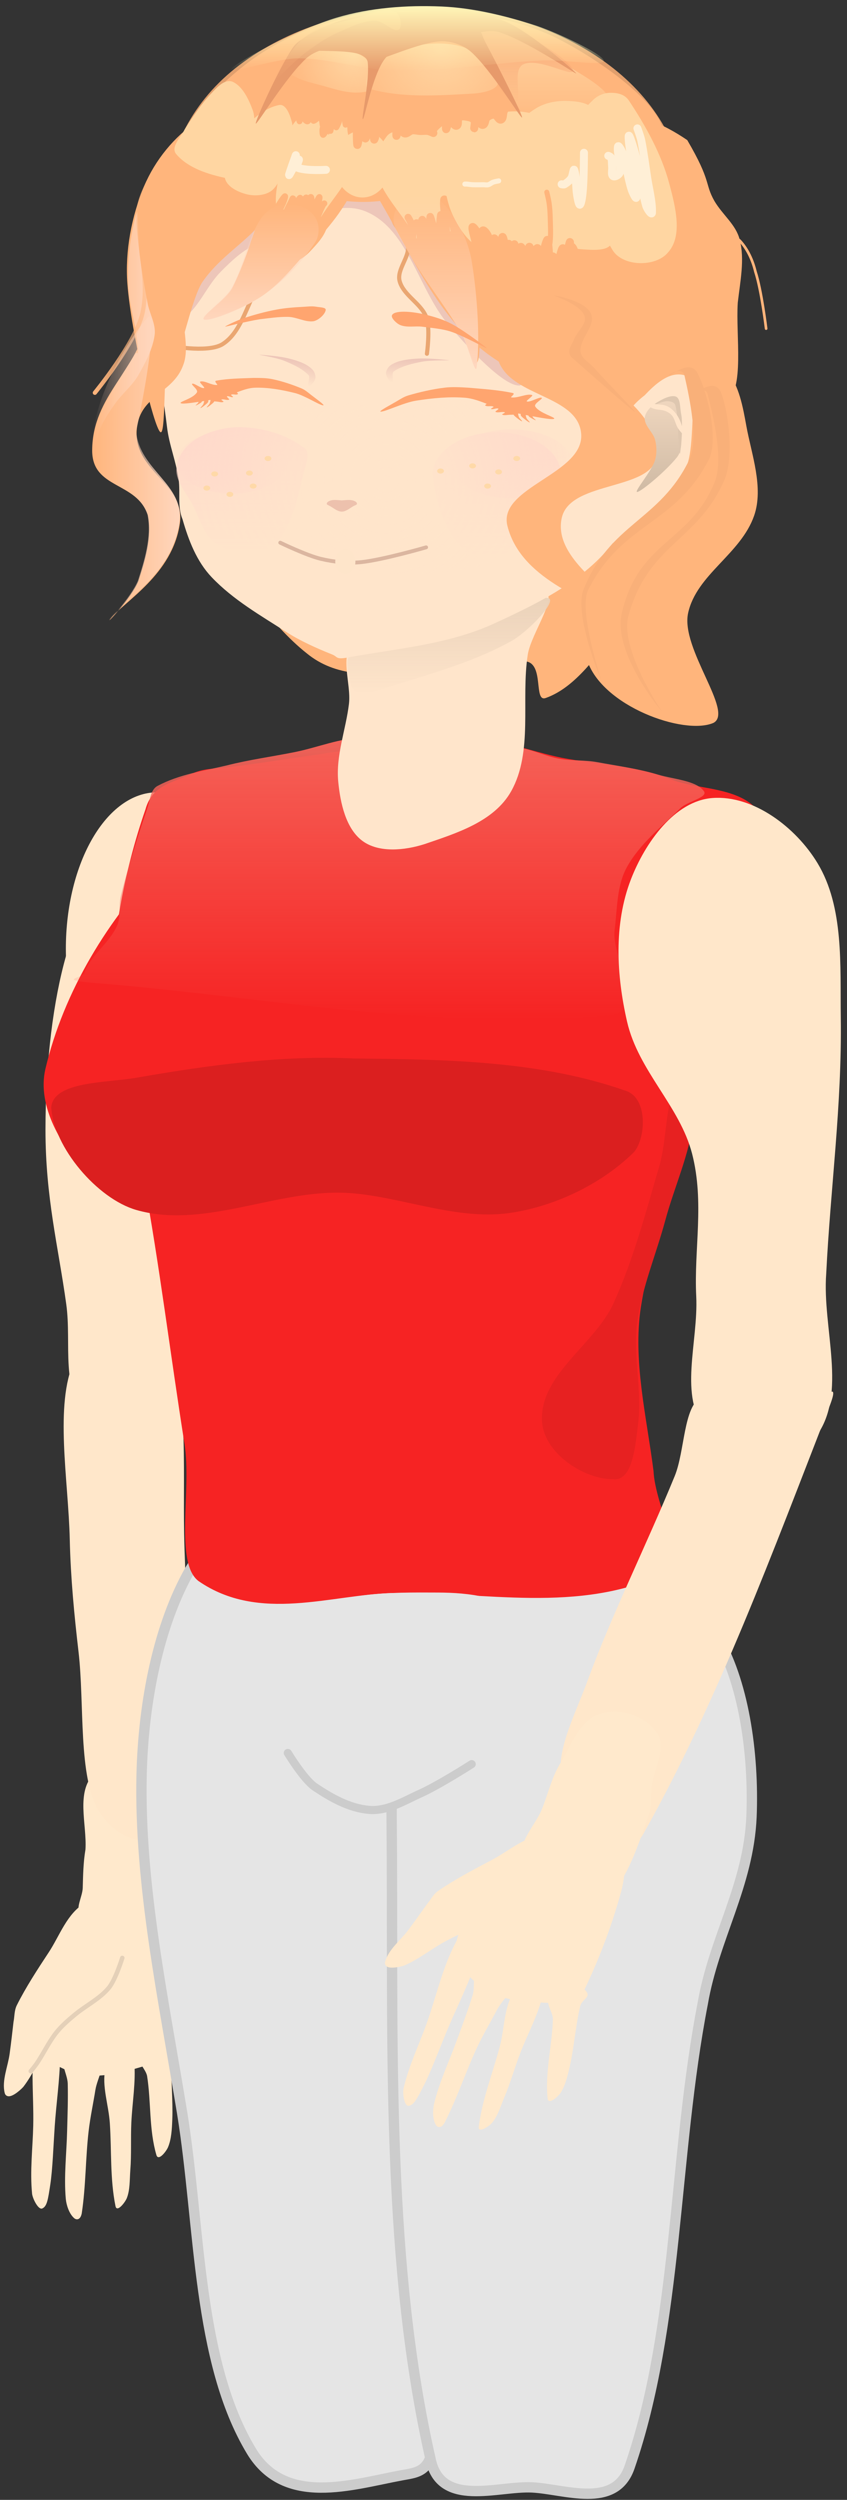 <svg xmlns="http://www.w3.org/2000/svg" xmlns:xlink="http://www.w3.org/1999/xlink" version="1.1" width="188.986" height="557.552" viewBox="7.947 -1.007 188.986 557.552">
  <rect x="7.947" y="-1.007" width="188.986" height="557.552" fill="#333333" stroke="none"/>
  <defs>
    <linearGradient id="grad_1" y2="1" x2="0">
      <stop offset="0" stop-color="#F56258" stop-opacity="1"/>
      <stop offset="1" stop-color="#F56258" stop-opacity="0"/>
    </linearGradient>
    <linearGradient id="grad_2" y2="1" x2="0">
      <stop offset="0" stop-color="#EAD2BA" stop-opacity="1"/>
      <stop offset="1" stop-color="#EAD2BA" stop-opacity="0"/>
    </linearGradient>
    <linearGradient id="grad_3" y2="1" x2="0">
      <stop offset="0" stop-color="#FFD8CB" stop-opacity="1"/>
      <stop offset="1" stop-color="#FFD8CB" stop-opacity="0"/>
    </linearGradient>
    <linearGradient id="grad_4" y2="1" x2="0">
      <stop offset="0" stop-color="#FFD8CB" stop-opacity="1"/>
      <stop offset="1" stop-color="#FFD8CB" stop-opacity="0"/>
    </linearGradient>
    <radialGradient id="grad_5" cx="0.492" cy="0.538" r="0.7">
      <stop offset="0" stop-color="#FFD8CB" stop-opacity="1"/>
      <stop offset="1" stop-color="#FFD8CB" stop-opacity="0"/>
    </radialGradient>
    <radialGradient id="grad_6" cx="0.444" cy="0.436" r="0.733">
      <stop offset="0" stop-color="#FFD8CB" stop-opacity="1"/>
      <stop offset="1" stop-color="#FFD8CB" stop-opacity="0"/>
    </radialGradient>
    <radialGradient id="grad_7" cx="0.494" cy="0.483" r="0.672">
      <stop offset="0" stop-color="#FFE5CB" stop-opacity="1"/>
      <stop offset="1" stop-color="#FFE5CB" stop-opacity="0"/>
    </radialGradient>
    <linearGradient id="grad_8" y2="1" x2="0">
      <stop offset="0" stop-color="#FFD6A2" stop-opacity="1"/>
      <stop offset="1" stop-color="#FFD6A2" stop-opacity="0"/>
    </linearGradient>
    <radialGradient id="grad_9" cx="0.57" cy="0.097" r="1.174">
      <stop offset="0" stop-color="#FFD6A2" stop-opacity="1"/>
      <stop offset="1" stop-color="#FFD6A2" stop-opacity="0"/>
    </radialGradient>
    <linearGradient id="grad_10" y2="1" x2="0">
      <stop offset="0" stop-color="#FFD6BD" stop-opacity="0"/>
      <stop offset="1" stop-color="#FFD6BD" stop-opacity="1"/>
    </linearGradient>
    <radialGradient id="grad_11" cx="0.794" cy="0.146" r="1.11">
      <stop offset="0" stop-color="#FFD6A2" stop-opacity="1"/>
      <stop offset="1" stop-color="#FFD6A2" stop-opacity="0"/>
    </radialGradient>
    <linearGradient id="grad_12" y2="1" x2="0">
      <stop offset="0" stop-color="#FFD6BD" stop-opacity="0"/>
      <stop offset="1" stop-color="#FFD6BD" stop-opacity="1"/>
    </linearGradient>
    <linearGradient id="grad_13" x2="1">
      <stop offset="0" stop-color="#FFD6BD" stop-opacity="0"/>
      <stop offset="1" stop-color="#FFD6BD" stop-opacity="1"/>
    </linearGradient>
    <linearGradient id="grad_14" x2="1">
      <stop offset="0" stop-color="#FFB57C" stop-opacity="1"/>
      <stop offset="1" stop-color="#FFB57C" stop-opacity="0"/>
    </linearGradient>
    <linearGradient id="grad_15" y2="1" x2="0">
      <stop offset="0" stop-color="#F9A674" stop-opacity="1"/>
      <stop offset="1" stop-color="#F9A674" stop-opacity="0"/>
    </linearGradient>
    <linearGradient id="grad_16" y2="1" x2="0">
      <stop offset="0" stop-color="#F6AE77" stop-opacity="1"/>
      <stop offset="1" stop-color="#F6AE77" stop-opacity="0"/>
    </linearGradient>
    <linearGradient id="grad_17" y2="1" x2="0">
      <stop offset="0" stop-color="#FFF6B8" stop-opacity="1"/>
      <stop offset="1" stop-color="#FFF6B8" stop-opacity="0"/>
    </linearGradient>
    <linearGradient id="grad_18" x2="1">
      <stop offset="0" stop-color="#FFD6BD" stop-opacity="1"/>
      <stop offset="1" stop-color="#FFD6BD" stop-opacity="0"/>
    </linearGradient>
    <linearGradient id="grad_19" y2="1" x2="0">
      <stop offset="0" stop-color="#EDC5B8" stop-opacity="1"/>
      <stop offset="1" stop-color="#EDC5B8" stop-opacity="0"/>
    </linearGradient>
    <linearGradient id="grad_20" y2="1" x2="0">
      <stop offset="0" stop-color="#F0D7BF" stop-opacity="1"/>
      <stop offset="1" stop-color="#CFBAA4" stop-opacity="1"/>
    </linearGradient>
    <linearGradient id="grad_21" y2="1" x2="0">
      <stop offset="0" stop-color="#EDC5B8" stop-opacity="1"/>
      <stop offset="1" stop-color="#EDC5B8" stop-opacity="0"/>
    </linearGradient>
  <linearGradient id="grad_1-.8670207262039185,0,0,0.9066736102104187,-88.5,-28.8" y2="226.436" x2="24.417" x1="24.417" y1="163.482" gradientUnits="userSpaceOnUse">
      <stop offset="0" stop-color="#F56258" stop-opacity="1"/>
      <stop offset="1" stop-color="#F56258" stop-opacity="0"/>
    </linearGradient><linearGradient id="grad_2-.8670207262039185,0,0,0.9066736102104187,-161.25,-29.95" y2="153.907" x2="85.455" x1="85.455" y1="132.307" gradientUnits="userSpaceOnUse">
      <stop offset="0" stop-color="#EAD2BA" stop-opacity="1"/>
      <stop offset="1" stop-color="#EAD2BA" stop-opacity="0"/>
    </linearGradient><linearGradient id="grad_3-.5839118957519531,0,0,0.4945492446422577,-12.25,23.45" y2="123.49" x2="104.516" x1="104.516" y1="95.407" gradientUnits="userSpaceOnUse">
      <stop offset="0" stop-color="#FFD8CB" stop-opacity="1"/>
      <stop offset="1" stop-color="#FFD8CB" stop-opacity="0"/>
    </linearGradient><linearGradient id="grad_4-0.5839118957519531,0,0,0.4945492446422577,192.7,22.3" y2="122.441" x2="76.557" x1="76.557" y1="94.254" gradientUnits="userSpaceOnUse">
      <stop offset="0" stop-color="#FFD8CB" stop-opacity="1"/>
      <stop offset="1" stop-color="#FFD8CB" stop-opacity="0"/>
    </linearGradient><radialGradient id="grad_5-.6863914132118225,0,0,0.7177832722663879,-77.9,-11.15" cx="59.514" cy="102.618" r="14.23" gradientUnits="userSpaceOnUse">
      <stop offset="0" stop-color="#FFD8CB" stop-opacity="1"/>
      <stop offset="1" stop-color="#FFD8CB" stop-opacity="0"/>
    </radialGradient><radialGradient id="grad_6-.7534303069114685,0,0,0.78788822889328,-29,-21.85" cx="120.555" cy="101.453" r="16.368" gradientUnits="userSpaceOnUse">
      <stop offset="0" stop-color="#FFD8CB" stop-opacity="1"/>
      <stop offset="1" stop-color="#FFD8CB" stop-opacity="0"/>
    </radialGradient><radialGradient id="grad_7-.0364385843276978,0,0,0.9066736102104187,-123.85,-46.95" cx="94.082" cy="106.077" r="46.933" gradientUnits="userSpaceOnUse">
      <stop offset="0" stop-color="#FFE5CB" stop-opacity="1"/>
      <stop offset="1" stop-color="#FFE5CB" stop-opacity="0"/>
    </radialGradient><linearGradient id="grad_8-.8670207262039185,0,0,0.9066736102104187,-208.6,-15.75" y2="29.359" x2="115.011" x1="115.011" y1="5.373" gradientUnits="userSpaceOnUse">
      <stop offset="0" stop-color="#FFD6A2" stop-opacity="1"/>
      <stop offset="1" stop-color="#FFD6A2" stop-opacity="0"/>
    </linearGradient><radialGradient id="grad_9-.8670207262039185,0,0,0.9066736102104187,-191.75,-14.75" cx="106.394" cy="9.815" r="26.789" gradientUnits="userSpaceOnUse">
      <stop offset="0" stop-color="#FFD6A2" stop-opacity="1"/>
      <stop offset="1" stop-color="#FFD6A2" stop-opacity="0"/>
    </radialGradient><linearGradient id="grad_10-.8670207262039185,0,0,0.9066736102104187,-101,-41" y2="70.322" x2="53.343" x1="53.343" y1="44.514" gradientUnits="userSpaceOnUse">
      <stop offset="0" stop-color="#FFD6BD" stop-opacity="0"/>
      <stop offset="1" stop-color="#FFD6BD" stop-opacity="1"/>
    </linearGradient><radialGradient id="grad_11-.8670207262039185,0,0,0.9066736102104187,-213.35,-13.9" cx="86.899" cy="11.339" r="16.63" gradientUnits="userSpaceOnUse">
      <stop offset="0" stop-color="#FFD6A2" stop-opacity="1"/>
      <stop offset="1" stop-color="#FFD6A2" stop-opacity="0"/>
    </radialGradient><linearGradient id="grad_12-.8670207262039185,0,0,0.9066736102104187,-44.15,-62.55" y2="81.294" x2="95.766" x1="95.766" y1="42.157" gradientUnits="userSpaceOnUse">
      <stop offset="0" stop-color="#FFD6BD" stop-opacity="0"/>
      <stop offset="1" stop-color="#FFD6BD" stop-opacity="1"/>
    </linearGradient><linearGradient id="grad_13-.8670207262039185,0,0,0.9066736102104187,-204.65,-17.2" x2="42.495" x1="28.72" y1="46.263" y2="46.263" gradientUnits="userSpaceOnUse">
      <stop offset="0" stop-color="#FFD6BD" stop-opacity="0"/>
      <stop offset="1" stop-color="#FFD6BD" stop-opacity="1"/>
    </linearGradient><linearGradient id="grad_15-.8670207262039185,0,0,0.9066736102104187,-216.9,-23.9" y2="21.907" x2="115.099" x1="115.099" y1="4.892" gradientUnits="userSpaceOnUse">
      <stop offset="0" stop-color="#F9A674" stop-opacity="1"/>
      <stop offset="1" stop-color="#F9A674" stop-opacity="0"/>
    </linearGradient><linearGradient id="grad_16-.8670207262039185,0,0,0.9066736102104187,-212.25,-16.35" y2="17.22" x2="68.881" x1="68.881" y1="1.339" gradientUnits="userSpaceOnUse">
      <stop offset="0" stop-color="#F6AE77" stop-opacity="1"/>
      <stop offset="1" stop-color="#F6AE77" stop-opacity="0"/>
    </linearGradient><linearGradient id="grad_17-.8670207262039185,0,0,0.9066736102104187,-178.8,-25.85" y2="14.815" x2="59.503" x1="59.503" y1="0.361" gradientUnits="userSpaceOnUse">
      <stop offset="0" stop-color="#FFF6B8" stop-opacity="1"/>
      <stop offset="1" stop-color="#FFF6B8" stop-opacity="0"/>
    </linearGradient><linearGradient id="grad_18-0.5082184672355652,0,0,0.9066736102104187,111,23.6" x2="28.414" x1="48.084" y1="69.642" y2="69.642" gradientUnits="userSpaceOnUse">
      <stop offset="0" stop-color="#FFD6BD" stop-opacity="1"/>
      <stop offset="1" stop-color="#FFD6BD" stop-opacity="0"/>
    </linearGradient><linearGradient id="grad_19-.8668342232704163,0.018806608393788338,-0.017984110862016678,0.9064785242080688,-211.55,-20.45" y2="84.303" x2="94.029" x1="94.149" y1="78.758" gradientUnits="userSpaceOnUse">
      <stop offset="0" stop-color="#EDC5B8" stop-opacity="1"/>
      <stop offset="1" stop-color="#EDC5B8" stop-opacity="0"/>
    </linearGradient><linearGradient id="grad_20-.8670207262039185,0,0,0.9066736102104187,-98.6,-15.95" y2="108.72" x2="150.013" x1="150.013" y1="87.677" gradientUnits="userSpaceOnUse">
      <stop offset="0" stop-color="#F0D7BF" stop-opacity="1"/>
      <stop offset="1" stop-color="#CFBAA4" stop-opacity="1"/>
    </linearGradient><linearGradient id="grad_21-0.8014374375343323,-0.13017036020755768,-0.13543838262557983,0.8955183029174805,377,34.7" y2="85.404" x2="77.952" x1="78.841" y1="79.935" gradientUnits="userSpaceOnUse">
      <stop offset="0" stop-color="#EDC5B8" stop-opacity="1"/>
      <stop offset="1" stop-color="#EDC5B8" stop-opacity="0"/>
    </linearGradient></defs>
  <!-- Exported by Scratch - http://scratch.mit.edu/ -->
  <g id="ID0.26183219719678164">
    <path id="ID0.7732524634338915" fill="#FFE9CC" stroke="none" stroke-linecap="round" d="M 31.433 424.783 C 29.646 424.867 27.182 427.079 25.897 425.944 C 24.669 424.727 26.351 422.02 26.405 420.079 C 26.488 417.325 26.521 414.387 27.017 411.493 C 27.368 405.865 24.773 398.595 29.007 394.51 C 32.385 391.119 39.203 392.186 43.461 395.063 C 46.813 397.343 45.318 402.978 46.178 406.938 C 46.573 408.748 47.163 410.644 47.51 412.594 C 48.041 417.483 50.064 422.854 48.809 427.439 C 48.344 429.132 45.591 425.169 43.811 424.966 C 39.671 424.264 35.55 424.594 31.433 424.783 Z " stroke-width="0.505"/>
    <path id="ID0.7597221219912171" fill="#FFE9CC" stroke="none" stroke-linecap="round" d="M 28.117 461.949 C 24.724 461.844 21.125 460.219 18.228 458.127 C 16.709 456.863 15.865 454.596 15.773 452.578 C 15.622 449.176 15.957 445.209 17.764 442.035 C 18.259 441.101 19.863 444.809 21.007 443.235 C 25.584 436.94 26.35 427.942 31.969 422.575 C 34.817 420.063 40.176 420.386 43.405 422.394 C 47.706 425.071 51.254 430.023 51.554 434.988 C 52.2 442.499 48.587 449.76 46.011 456.823 C 45.377 458.56 44.456 458.447 43.165 458.847 C 38.275 460.348 33.26 462.1 28.117 461.949 Z " stroke-width="0.505"/>
    <path id="ID0.4751867684535682" fill="#FFE9CC" stroke="none" stroke-linecap="round" d="M 17.36 491.564 C 16.533 491.903 15.287 489.528 15.108 488.308 C 14.603 483.19 15.252 477.99 15.363 473.089 C 15.521 466.047 14.559 458.808 16.101 451.922 C 16.48 450.211 19.505 451.188 20.41 452.293 C 21.618 453.846 21.353 455.916 21.38 457.642 C 21.269 462.916 20.503 468.135 20.158 473.193 C 19.862 477.583 19.679 482.876 19.172 486.202 C 18.666 489.527 18.454 491.099 17.36 491.564 Z " stroke-width="0.505"/>
    <path id="ID0.4751867684535682" fill="#FFE9CC" stroke="none" stroke-linecap="round" d="M 24.539 493.755 C 23.403 492.805 22.767 490.868 22.626 489.415 C 22.179 484.348 22.807 479.263 22.926 474.197 C 23.026 470.371 23.144 467.175 23.06 463.671 C 23.01 461.51 20.899 458.377 22.602 456.665 C 24.41 455.048 28.58 455.022 30.197 456.904 C 31.922 458.918 29.652 462.47 29.237 465.086 C 28.746 468.16 28.081 471.221 27.721 474.315 C 27.028 480.269 27.111 486.575 26.181 492.684 C 25.877 494.119 25.062 494.157 24.539 493.755 Z " stroke-width="0.505"/>
    <path id="ID0.4751867684535682" fill="#FFE9CC" stroke="none" stroke-linecap="round" d="M 36.226 489.292 C 35.772 490.335 34.016 492.523 33.715 491.029 C 32.488 484.999 32.86 478.745 32.459 472.611 C 32.182 468.342 30.616 464.323 31.461 460.297 C 31.869 458.349 34.023 457.114 35.9 456.794 C 36.835 456.488 37.798 457.675 37.898 458.865 C 38.284 463.37 37.459 467.867 37.252 472.429 C 37.092 475.955 37.298 479.51 37.023 483.022 C 36.861 485.321 36.967 487.444 36.226 489.292 Z " stroke-width="0.505"/>
    <path id="ID0.4751867684535682" fill="#FFE9CC" stroke="none" stroke-linecap="round" d="M 45.404 477.969 C 44.918 478.998 43.26 481.06 42.842 479.629 C 41.168 473.906 41.688 467.818 40.763 461.975 C 40.415 460.394 38.572 458.99 39.036 457.445 C 39.582 455.62 41.538 454.559 43.302 454.13 C 44.581 453.631 46.473 453.752 47.272 454.933 C 47.889 455.83 46.298 456.725 46.235 458.045 C 46.017 462.596 46.566 467.305 46.391 471.726 C 46.307 473.833 46.2 476.144 45.404 477.969 Z " stroke-width="0.505"/>
    <g id="ID0.12542047072201967">
      <path id="ID0.2989720902405679" fill="#FFE9CC" stroke="#FFE9CC" stroke-width="1.01" stroke-linecap="round" d="M 9.494 465.704 C 8.824 463.088 10.22 459.958 10.602 457.093 C 10.925 454.691 11.193 452.401 11.465 449.998 C 11.702 448.84 11.615 447.532 12.151 446.458 C 14.12 442.523 16.728 438.519 19.247 434.704 C 21.701 430.991 23.331 425.98 27.312 423.768 C 29.872 422.373 35.108 422.573 36.013 425.458 C 37.619 430.604 34.484 436.255 32.501 441.268 C 31.717 443.226 30.026 444.194 28.543 445.378 C 26.448 447.049 23.993 448.164 22.057 450.049 C 20.568 451.288 19.463 453.016 18.373 454.653 C 16.316 457.745 14.982 461.24 12.758 464.118 C 11.936 465.03 9.767 466.753 9.494 465.704 Z "/>
      <path id="ID0.8340994985774159" fill="none" stroke="#E4D0B8" stroke-width="1" stroke-linecap="round" d="M 14.811 460.934 C 14.811 460.934 15.755 459.864 16.475 458.735 C 17.826 456.635 18.928 454.352 20.47 452.386 C 21.662 450.872 23.091 449.638 24.633 448.352 C 27.089 446.302 30.123 444.853 32.184 442.401 C 33.727 440.576 35.231 435.677 35.231 435.677 "/>
    </g>
  </g>
  <path id="ID0.8819110705517232" fill="#FFE7CA" stroke="none" d="M 44.519 297.394 C 50.157 306.507 48.735 326.179 49.026 341.013 C 49.427 361.453 52.301 385.612 46.985 403.4 C 43.893 412.919 34.288 409.976 29.978 402.878 C 25.338 395.239 26.832 379.133 25.471 367.428 C 24.515 359.218 23.713 350.95 23.515 342.403 C 23.218 329.095 20.043 312.263 24.536 302.434 C 29.063 292.424 39.262 288.893 44.519 297.394 Z " stroke-width="2.736"/>
  <path id="ID0.5472192210145295" fill="#E5E5E5" stroke="#CCCCCC" stroke-width="2.306" d="M 74.451 334.483 C 85.138 334.892 98.332 336.419 103.011 349.793 C 108.385 365.161 99.119 384.182 99.385 401.483 C 100.084 447.018 105.796 493.12 104.825 539.278 C 105.1 550.471 101.593 550.296 97.572 551.066 C 86.427 553.119 71.54 558.128 64.025 545.646 C 51.915 525.533 52.669 495.491 48.611 470.381 C 44.501 445.159 38.979 419.543 39.544 394.776 C 39.923 378.608 43.294 361.433 50.425 348.98 C 56.015 339.46 65.823 334.163 74.451 334.483 Z "/>
  <path id="ID0.5472192210145295" fill="#E5E5E5" stroke="#CCCCCC" stroke-width="2.306" d="M 138.451 347.483 C 148.427 348.432 160.075 352.693 167.465 363.335 C 173.869 373.737 176.191 390.02 175.625 404.186 C 174.96 419.521 167.257 431.201 164.745 445.849 C 158.177 479.621 159.291 517.773 148.425 549.23 C 145.162 558.669 133.977 554.136 126.665 553.769 C 118.959 553.39 106.207 558.405 103.998 547.4 C 94.284 504.593 95.595 457.561 95.384 412.586 C 95.299 393.983 94.411 371.244 103.091 357.915 C 111.461 345.063 126.545 346.342 138.451 347.483 Z "/>
  <path id="ID0.859178027138114" fill="#FFE7CA" stroke="none" d="M 33.918 195.865 C 38.283 195.865 42.24 202.037 45.105 212.008 C 47.969 221.98 50.011 237.945 49.741 250.946 C 49.304 271.888 49.929 294.235 42.779 315.347 C 40.998 320.558 29.838 319.61 27.86 316.671 C 21.229 308.688 23.985 299.001 22.732 289.883 C 20.945 276.93 18.095 266.141 18.095 250.946 C 18.095 235.75 19.867 221.98 22.732 212.008 C 25.596 202.037 29.553 195.865 33.918 195.865 Z " stroke-width="1.482"/>
  <path id="ID0.2221537735313177" fill="#FFE7CA" stroke="none" stroke-linecap="round" d="M 43.016 175.705 C 48.637 175.705 53.731 179.616 57.42 185.936 C 61.108 192.254 63.391 200.981 63.391 210.612 C 63.391 220.243 61.108 228.969 57.42 235.288 C 53.731 241.607 48.637 245.519 43.016 245.519 C 37.395 245.519 32.302 241.607 28.613 235.288 C 24.924 228.969 22.641 220.243 22.641 210.612 C 22.641 200.981 24.924 192.254 28.613 185.936 C 32.302 179.616 37.395 175.705 43.016 175.705 Z " stroke-width="0.887"/>
  <path id="ID0.3618579553440213" fill="#F62323" stroke="none" stroke-linecap="round" d="M 51.026 203.845 C 57.895 208.828 68.353 207.604 74.317 213.677 C 80.281 219.75 83.973 228.137 83.973 237.392 C 83.973 246.647 80.281 255.034 74.317 261.107 C 68.353 267.18 60.116 270.939 51.026 270.939 C 41.937 270.939 33.7 267.18 27.736 261.107 C 21.771 255.034 16.12 245.727 18.08 237.392 C 22.122 220.209 32.127 203.717 44.524 191.152 C 47.672 187.889 47.318 201.149 51.026 203.845 Z " stroke-width="0.887"/>
  <path id="ID0.9606457748450339" fill="#F62323" stroke="none" stroke-linecap="round" d="M 59.565 170.02 C 77.188 167.775 94.812 164.257 112.1 163.795 C 119.216 163.605 126.328 166.584 133.315 168.009 C 141.474 169.582 149.779 169.674 157.584 172.798 C 165.18 175.838 178.236 173.686 179.562 186.302 C 181.705 206.604 170.02 224.01 164.812 243.383 C 160.525 259.32 153.699 273.177 150.944 290.504 C 149.105 302.486 152.258 315.116 153.765 327.09 C 154.121 334.924 161.421 347.451 156.527 349.788 C 137.066 359.105 115.939 353.882 95.764 354.29 C 81.953 354.565 65.846 361.028 52.219 351.608 C 46.846 347.463 50.754 331.281 49.105 320.96 C 45.978 301.238 43.532 281.101 39.937 261.58 C 37.702 249.473 32.689 238.593 32.592 226.144 C 32.468 210.154 35.502 193.609 40.408 179.502 C 41.895 174.012 46.821 173.434 50.339 171.744 C 53.545 170.208 55.416 170.578 59.565 170.02 Z " stroke-width="1.589"/>
  <path id="ID0.3214881760068238" fill="url(#grad_1-.8670207262039185,0,0,0.9066736102104187,-88.5,-28.8)" stroke="none" stroke-linecap="round" d="M 58.503 169.716 C 63.575 168.424 68.833 167.72 73.763 166.724 C 78.838 165.7 83.772 163.601 88.979 163.506 C 100.446 163.297 111.981 164.517 123.487 165.727 C 126.606 166.091 129.596 167.658 132.764 168.22 C 135.563 168.716 138.465 168.466 141.261 168.991 C 145.766 169.82 150.367 170.449 154.743 171.756 C 158.223 172.798 163.338 173.068 165.017 175.474 C 165.977 176.854 161.323 177.729 159.771 179.236 C 155.571 183.401 150.713 187.143 147.806 192.428 C 145.505 196.618 145.68 201.9 145.075 206.482 C 144.292 212.939 153.126 224.635 143.645 225.522 C 105.719 229.068 67.616 221.369 29.502 218.269 C 20.252 217.512 26.371 217.196 26.77 216.002 C 28.169 212.044 32.188 209.512 34.01 205.575 C 34.97 203.613 34.342 201.102 34.92 198.775 C 36.55 192.181 38.703 185.518 40.816 179.282 C 41.405 177.542 41.507 175.134 43.07 174.295 C 47.959 171.676 53.342 170.948 58.503 169.716 Z " stroke-width="0.887"/>
  <path id="ID0.8794990414753556" fill="#DB1F1F" stroke="none" stroke-linecap="round" d="M 87.008 235.072 C 107.464 235.272 128.55 235.552 147.7 242.325 C 152.484 244.018 152.09 252.693 149.434 255.925 C 141.881 263.369 131.295 268.147 121.689 269.526 C 109.025 271.353 95.717 265.087 83.54 264.992 C 68.459 264.874 52.931 273.034 38.349 268.854 C 29.624 266.334 19.882 254.849 19.381 245.952 C 19.882 240.114 31.786 240.517 38.349 239.37 C 54.377 236.575 70.886 234.297 87.008 235.072 Z " stroke-width="0.887"/>
  <path id="ID0.12162020616233349" fill="#FFE7CA" stroke="none" d="M 138.972 374.05 C 144.494 358.993 152.206 343.548 158.492 328.208 C 160.776 322.611 160.4 312.837 164.391 310.573 C 173.506 306.123 180.482 312.43 188.415 312.876 C 190.405 312.995 196.057 304.916 192.946 312.879 C 180.504 344.733 168.317 378.056 151.489 408.022 C 147.219 415.281 145.495 403.735 142.593 401.726 C 139.341 399.467 133.681 400.067 133.084 394.458 C 132.471 388.487 136.499 380.806 138.972 374.05 Z " stroke-width="2.027"/>
  <path id="ID0.6019467301666737" fill="#E72121" stroke="none" stroke-linecap="round" d="M 162.675 248.739 C 161.832 256.398 158.443 263.571 156.389 271.179 C 154.328 278.811 151.17 286.22 150.103 294.072 C 149.128 301.261 151.257 309.113 150.32 316.512 C 149.736 321.217 149.154 329.466 144.727 328.889 C 138.425 329.013 129.014 323.112 128.861 315.606 C 128.683 305.293 140.697 298.86 144.901 289.539 C 149.329 279.719 152.078 269.259 155.088 258.939 C 156.782 253.131 156.347 245.037 158.773 241.485 C 159.901 239.807 162.69 245.917 162.675 248.739 Z " stroke-width="0.887"/>
  <path id="ID0.47017325833439827" fill="#FFE7CA" stroke="none" stroke-linecap="round" d="M 166.934 176.975 C 176.032 176.31 185.497 183.478 190.343 191.482 C 196.292 201.305 195.383 214.322 195.546 225.935 C 195.813 245.64 193.23 264.062 192.294 283.101 C 191.383 295.168 197.113 309.836 190.04 319.368 C 184.957 326.063 170.806 324.247 165.547 318.008 C 159.223 310.516 163.8 298.386 163.292 288.088 C 162.77 277.53 165.158 267.232 162.382 256.354 C 159.645 245.68 150.39 237.894 147.859 226.842 C 145.506 216.561 144.841 205.144 148.726 195.108 C 151.869 186.993 158.464 177.594 166.934 176.975 Z " stroke-width="0.887"/>
  <path id="ID0.9539567651227117" fill="#E5E5E5" stroke="none" stroke-linecap="round" d="M 105.722 354.185 C 112.322 354.214 120.846 355.029 125.215 360.305 C 128.518 364.619 125.269 371.512 123.855 376.851 C 122.442 382.184 120.635 388.208 116.282 391.593 C 109.24 397.058 101.095 402.525 92.575 402.692 C 86.775 402.525 82.961 395.734 79.748 391.593 C 76.368 387.232 73.106 382.291 72.175 376.851 C 71.203 371.153 69.348 363.121 73.988 360.078 C 82.925 353.946 94.974 354.138 105.722 354.185 Z " stroke-width="0.907"/>
  <path id="ID0.8933487012982368" fill="none" stroke="#CCCCCC" stroke-width="1.813" stroke-linecap="round" d="M 113.192 392.458 C 113.192 392.458 105.441 397.432 101.178 399.258 C 97.769 400.85 94.162 402.989 90.298 402.658 C 85.893 402.282 81.802 399.98 78.058 397.445 C 75.584 395.628 72.165 389.965 72.165 389.965 "/>
  <g id="ID0.4710060707293451">
    <path id="ID0.7732524634338915" fill="#FFE9CC" stroke="none" stroke-linecap="round" d="M 133.671 409.847 C 130.708 409.513 125.978 413.721 124.777 412.139 C 123.533 410.147 127.534 405.697 128.779 402.699 C 130.19 399.31 130.967 395.591 132.868 392.444 C 135.453 388.165 137.338 382.544 141.871 381.251 C 146.192 379.711 152.088 381.794 154.544 385.51 C 156.778 388.893 153.781 393.604 153.334 397.632 C 153.131 399.474 153.411 401.584 152.794 403.418 C 151.002 408.716 148.936 414.978 146.141 419.09 C 145.212 420.252 146.691 414.937 145.344 413.966 C 142.002 411.554 137.764 410.313 133.671 409.847 Z " stroke-width="0.505"/>
    <path id="ID0.7597221219912171" fill="#FFE9CC" stroke="none" stroke-linecap="round" d="M 118.725 444.017 C 115.542 442.836 112.649 440.148 110.57 437.243 C 109.532 435.56 109.455 433.142 110.011 431.2 C 110.952 427.927 112.534 424.275 115.258 421.841 C 116.025 421.114 116.364 425.14 117.951 424.012 C 124.294 419.505 127.889 411.22 134.925 407.923 C 138.425 406.451 143.216 408.621 145.822 411.397 C 147.906 413.615 147.352 417.484 146.657 420.426 C 144.359 429.066 141.015 437.523 137.004 445.517 C 136.001 447.516 135.262 445.954 133.977 445.872 C 128.872 445.542 123.552 445.799 118.725 444.017 Z " stroke-width="0.505"/>
    <path id="ID0.4751867684535682" fill="#FFE9CC" stroke="none" stroke-linecap="round" d="M 99.074 468.657 C 98.182 468.714 97.758 466.067 97.977 464.853 C 99.129 459.841 101.401 455.119 103.069 450.509 C 105.464 443.885 106.859 436.716 110.515 430.681 C 111.42 429.18 113.976 431.07 114.481 432.407 C 115.132 434.263 114.22 436.141 113.695 437.785 C 111.91 442.749 109.52 447.452 107.581 452.136 C 105.902 456.202 104.041 461.161 102.501 464.152 C 100.961 467.142 100.259 468.565 99.074 468.657 Z " stroke-width="0.505"/>
    <path id="ID0.4751867684535682" fill="#FFE9CC" stroke="none" stroke-linecap="round" d="M 105.225 472.963 C 104.452 471.7 104.466 469.662 104.795 468.24 C 105.986 463.295 108.202 458.675 109.93 453.911 C 111.243 450.316 112.375 447.324 113.412 443.976 C 114.053 441.912 113.05 438.27 115.211 437.19 C 117.44 436.234 121.4 437.538 122.333 439.836 C 123.326 442.296 120.043 444.939 118.815 447.286 C 117.371 450.044 115.765 452.733 114.437 455.551 C 111.883 460.973 109.952 466.977 107.123 472.472 C 106.377 473.734 105.593 473.511 105.225 472.963 Z " stroke-width="0.505"/>
    <path id="ID0.4751867684535682" fill="#FFE9CC" stroke="none" stroke-linecap="round" d="M 117.706 472.49 C 116.943 473.334 114.582 474.849 114.773 473.337 C 115.532 467.23 117.877 461.421 119.453 455.479 C 120.551 451.344 120.347 447.035 122.431 443.489 C 123.439 441.772 125.874 441.288 127.755 441.583 C 128.739 441.592 129.274 443.024 128.989 444.183 C 127.919 448.577 125.703 452.576 124.053 456.834 C 122.778 460.125 121.84 463.56 120.46 466.801 C 119.573 468.929 118.997 470.974 117.706 472.49 Z " stroke-width="0.505"/>
    <path id="ID0.4751867684535682" fill="#FFE9CC" stroke="none" stroke-linecap="round" d="M 132.958 465.855 C 132.292 466.778 130.286 468.503 130.136 467.02 C 129.534 461.088 131.155 455.197 131.311 449.283 C 131.257 447.665 129.701 445.949 130.44 444.514 C 131.309 442.819 133.426 442.133 135.238 442.033 C 136.587 441.776 138.425 442.24 138.995 443.546 C 139.438 444.541 137.711 445.13 137.408 446.418 C 136.364 450.853 136.045 455.582 135.067 459.897 C 134.599 461.954 134.073 464.206 132.958 465.855 Z " stroke-width="0.505"/>
    <path id="ID0.2989720902405679" fill="#FFE9CC" stroke="#FFE9CC" stroke-width="1.01" stroke-linecap="round" d="M 94.361 436.696 C 95.04 434.083 97.776 432.019 99.497 429.696 C 100.941 427.75 102.284 425.876 103.684 423.905 C 104.452 423.006 105.009 421.819 105.998 421.139 C 109.625 418.648 113.846 416.406 117.896 414.286 C 121.839 412.224 125.691 408.627 130.245 408.618 C 133.16 408.636 137.646 411.344 137.042 414.307 C 135.957 419.588 130.48 423.016 126.318 426.443 C 124.685 427.778 122.737 427.807 120.866 428.125 C 118.224 428.573 115.535 428.362 112.93 429.074 C 111.027 429.438 109.224 430.416 107.478 431.321 C 104.182 433.031 101.323 435.445 97.985 436.887 C 96.823 437.288 94.092 437.747 94.361 436.696 Z "/>
  </g>
  <path id="ID0.9684996223077178" fill="#FFB57C" stroke="none" stroke-linecap="round" d="M 121.467 105.261 C 129.601 107.342 139.706 107.496 145.984 111.107 C 152.262 114.718 156.148 119.704 156.148 125.208 C 156.148 130.711 149.744 134.94 145.984 139.309 C 141.133 144.941 136.564 152.226 129.704 154.675 C 126.969 155.648 129.39 147.187 125.369 146.515 C 109.285 143.827 89.32 155.334 76.382 144.701 C 60.554 132.195 41.765 96.897 52.106 87.581 C 64.266 76.641 98.166 99.298 121.467 105.261 Z " stroke-width="0.887"/>
  <path id="ID0.517002412583679" fill="#FFE5CB" stroke="none" d="M 87.325 142.138 C 99.673 134.721 114.457 129.447 128.726 130.578 C 133.44 130.951 126.409 140.102 125.691 145.084 C 124.169 155.061 126.937 166.663 122.006 175.458 C 118.174 182.291 109.674 184.851 102.715 187.245 C 98.193 188.696 92.472 189.228 88.843 186.565 C 85.105 183.819 83.882 178.085 83.424 173.418 C 82.832 167.503 85.114 161.789 85.808 155.965 C 86.36 151.333 83.361 144.371 87.325 142.138 Z " stroke-width="0.887"/>
  <path id="ID0.6652376689016819" fill="url(#grad_2-.8670207262039185,0,0,0.9066736102104187,-161.25,-29.95)" stroke="none" stroke-linecap="round" d="M 104.709 140.505 C 113.195 138.434 124.191 131.748 130.069 132.345 C 132.845 132.626 125.584 140.124 121.832 142.091 C 112.459 147.257 101.93 149.796 91.703 153.198 C 89.145 154.05 89.132 154.043 88.019 153.651 C 87.25 153.381 86.461 152.645 86.284 151.838 C 85.799 149.556 84.811 146.588 86.068 144.811 C 87.644 142.592 90.732 142.192 93.353 141.503 C 97.032 140.539 101.02 141.419 104.709 140.505 Z " stroke-width="0.887"/>
  <path id="ID0.2417883020825684" fill="none" stroke="#FFB57C" stroke-width="0.595" stroke-linecap="round" d="M 169.393 51.101 C 169.393 51.101 172.175 51.749 173.099 52.766 C 174.809 54.647 175.896 57.088 176.501 59.592 C 177.846 63.661 178.887 72.286 178.887 72.286 "/>
  <path id="ID0.9648951692506671" fill="#FFB57C" stroke="none" stroke-linecap="round" d="M 159.96 76.817 C 163.967 76.817 167.598 78.748 170.227 81.867 C 172.855 84.985 173.717 89.8 174.483 94.044 C 175.611 100.264 178.382 107.724 176.217 113.991 C 173.225 122.605 163.354 127.094 161.477 135.751 C 159.766 143.692 171.814 157.832 167.113 160.232 C 160.543 163.046 142.205 156.487 138.935 146.178 C 135.344 134.822 149.829 124.816 151.073 113.085 C 152.116 106.478 145.969 100.764 145.438 94.044 C 145.103 89.748 147.065 84.985 149.694 81.867 C 152.323 78.748 155.954 76.817 159.96 76.817 Z " stroke-width="0.887"/>
  <path id="ID0.9570360602810979" fill="#E19F6D" stroke="none" stroke-linecap="round" d="M 102.613 0.6 C 118.699 0.6 133.276 5.527 143.831 13.488 C 154.386 21.448 160.602 32.231 160.92 44.574 C 161.468 65.962 160.965 95.088 145.399 106.671 C 132.798 116.332 117.438 92.131 102.613 88.547 C 86.62 84.686 67.096 95.658 53.093 85.34 C 43.241 77.668 42.826 58.283 44.306 44.574 C 45.624 32.325 50.839 21.448 61.395 13.488 C 71.95 5.527 86.526 0.6 102.613 0.6 Z " stroke-width="0.9"/>
  <path id="ID0.9837475311942399" fill="#FFE5CB" stroke="none" d="M 105.466 32.987 C 120.074 34.21 133.673 43.557 144.915 53.388 C 151.305 58.975 155.517 68.254 155.753 76.961 C 156.128 90.76 153.834 105.728 146.649 117.308 C 140.251 127.615 128.796 133.179 118.471 137.935 C 108.043 142.798 96.305 143.638 85.524 145.642 C 82.83 146.142 83.321 145.459 82.056 144.962 C 78.55 143.565 74.85 141.89 71.869 139.975 C 66.087 136.257 60.001 132.8 55.179 127.735 C 51.822 124.212 50.016 119.485 48.676 114.815 C 47.508 112.077 48.203 108.913 47.809 105.975 C 47.277 101.988 45.661 98.188 45.208 94.188 C 44.646 89.238 43.476 84.023 44.774 79.228 C 47.892 67.708 48.959 53.184 58.213 46.134 C 71.374 36.107 89.235 31.629 105.466 32.987 Z " stroke-width="0.887"/>
  <path id="ID0.19555941736325622" fill="#EDC6B9" stroke="none" stroke-linecap="round" d="M 88.307 39.651 C 102.189 45.399 111.337 59.91 120.712 72.064 C 123.403 75.555 126.166 85.001 123.747 84.984 C 120.211 84.957 112.775 76.962 108.357 71.837 C 101.364 63.966 99.228 50.304 89.716 46.224 C 81.873 42.86 73.266 50.29 65.223 53.477 C 62.132 54.703 59.497 57.287 57.203 59.597 C 54.247 62.573 52.395 67.259 49.4 69.571 C 48.541 70.233 48.965 67.669 49.617 65.944 C 52.224 59.042 51.253 49.814 56.77 45.997 C 65.889 39.868 78.364 35.533 88.307 39.651 Z " stroke-width="0.887"/>
  <path id="ID0.5315825650468469" fill="url(#grad_3-.5839118957519531,0,0,0.4945492446422577,-12.25,23.45)" stroke="none" d="M 118.838 95.407 C 122.785 95.407 126.361 96.474 128.952 98.197 C 131.541 99.921 133.144 102.3 133.144 104.927 C 133.144 107.553 130.382 109.432 128.952 111.657 C 126.597 115.325 125.616 119.974 121.466 122.236 C 118.829 123.911 113.683 124.048 111.481 121.791 C 107.008 117.208 105.021 110.603 104.532 104.927 C 104.322 102.401 106.135 99.921 108.725 98.197 C 111.315 96.474 114.892 95.407 118.838 95.407 Z " stroke-width="0.541"/>
  <path id="ID0.5315825650468469" fill="url(#grad_4-0.5839118957519531,0,0,0.4945492446422577,192.7,22.3)" stroke="none" d="M 61.612 94.257 C 58.078 94.19 54.089 95.324 51.498 97.047 C 48.909 98.771 47.359 101.192 47.306 103.777 C 47.249 106.441 49.462 108.907 50.809 111.368 C 52.771 114.961 53.443 119.178 57.291 120.888 C 60.557 122.811 66.333 123.188 68.969 120.641 C 73.588 116.175 74.284 109.56 75.918 103.777 C 76.485 101.737 77.182 99.497 75.509 98.683 C 71.649 95.814 66.423 94.355 61.612 94.257 Z " stroke-width="0.541"/>
  <path id="ID0.28986231749877334" fill="url(#grad_5-.6863914132118225,0,0,0.7177832722663879,-77.9,-11.15)" stroke="none" d="M 59.721 95.082 C 63.13 95.082 66.219 95.867 68.456 97.133 C 70.692 98.4 72.076 100.15 72.076 102.08 C 72.076 104.011 70.692 105.76 68.456 107.027 C 66.219 108.294 63.13 109.079 59.721 109.079 C 56.313 109.079 53.224 108.294 50.987 107.027 C 48.751 105.76 47.366 104.011 47.366 102.08 C 47.366 100.15 48.751 98.4 50.987 97.133 C 53.224 95.867 56.313 95.082 59.721 95.082 Z " stroke-width="0.702"/>
  <path id="ID0.28986231749877334" fill="url(#grad_6-.7534303069114685,0,0,0.78788822889328,-29,-21.85)" stroke="none" d="M 122.063 94.757 C 125.804 94.757 129.195 95.619 131.65 97.009 C 134.105 98.4 135.625 100.32 135.625 102.439 C 135.625 104.559 134.105 106.479 131.65 107.87 C 129.195 109.26 125.804 110.121 122.063 110.121 C 118.321 110.121 114.931 109.26 112.475 107.87 C 110.021 106.479 108.501 104.559 108.501 102.439 C 108.501 100.32 110.021 98.4 112.475 97.009 C 114.931 95.619 118.321 94.757 122.063 94.757 Z " stroke-width="0.771"/>
  <path id="ID0.06717640860006213" fill="url(#grad_7-.0364385843276978,0,0,0.9066736102104187,-123.85,-46.95)" stroke="none" d="M 96.393 87.691 C 108.559 87.17 122.379 84.285 133.601 89.051 C 140.096 92.034 142.41 101.011 141.478 107.411 C 140.612 113.388 136.427 117.782 128.265 121.351 C 120.103 124.922 107.213 127.752 96.393 127.131 C 82.404 126.325 67.996 122.422 55.143 116.705 C 51.829 115.351 51.968 110.646 51.308 107.411 C 50.331 102.579 44.685 95.161 49.494 93.131 C 63.668 86.859 80.661 88.361 96.393 87.691 Z " stroke-width="0.974"/>
  <path id="ID0.2417883020825684" fill="none" stroke="#EAA671" stroke-width="0.922" stroke-linecap="round" d="M 95.51 33.811 C 95.51 33.811 94.699 43.433 95.738 48.006 C 96.244 50.188 98.951 51.32 98.95 53.623 C 99.459 56.33 96.362 59.103 97.134 61.766 C 98.052 64.936 101.889 66.633 103.078 69.775 C 103.999 72.197 103.205 77.889 103.205 77.889 "/>
  <path id="ID0.6690720794722438" fill="#FFB57C" stroke="none" d="M 100.606 23.79 C 104.684 24.341 108.481 26.955 111.003 30.139 C 113.965 33.899 113.495 39.773 116.214 43.736 C 126.842 59.213 151.781 79.234 151.755 88.176 C 151.729 94.971 125.746 85.195 115.796 77.201 C 104.022 68.074 98.498 52.496 90.147 39.619 C 88.059 36.399 87.481 35.907 87.481 33.532 C 87.481 31.156 88.391 28.71 90.147 27.445 C 93.172 25.275 97.067 23.358 100.606 23.79 Z " stroke-width="0.503"/>
  <path id="ID0.2417883020825684" fill="none" stroke="#EAA671" stroke-width="0.922" stroke-linecap="round" d="M 67.051 58.651 C 67.051 58.651 65.104 60.599 64.579 61.856 C 64.216 62.725 64.999 63.753 64.522 64.703 C 62.624 68.487 61.206 73.556 57.494 75.819 C 54.013 77.812 45.368 76.033 45.368 76.033 "/>
  <path id="ID0.7351165390573442" fill="#FFB57C" stroke="none" stroke-linecap="round" d="M 77.856 30.427 C 80.308 30.427 82.529 31.431 84.139 33.051 C 85.747 34.672 86.743 36.911 86.743 39.381 C 86.743 41.85 85.379 43.82 84.139 45.71 C 82.536 48.163 80.472 50.489 78.507 52.867 C 74.621 56.88 71.197 61.722 66.585 64.881 C 62.685 67.55 55.281 70.436 53.796 70.094 C 52.431 69.664 58.521 65.899 59.866 63.068 C 64.587 53.458 66.547 42.42 71.574 33.051 C 72.831 30.708 75.404 30.427 77.856 30.427 Z " stroke-width="0.887"/>
  <path id="ID0.6264609037898481" fill="#FFB57C" stroke="none" stroke-linecap="round" d="M 64.213 31.901 C 66.605 31.901 68.772 32.93 70.342 34.591 C 71.911 36.253 73.59 38.813 72.883 41.081 C 71.581 45.22 67.949 47.017 65.314 49.807 C 61.377 53.927 56.667 56.79 53.16 61.821 C 50.714 65.337 48.254 78.323 47.973 75.421 C 47.503 70.498 48.859 54.416 51.23 44.821 C 52.376 40.212 55.499 37.115 58.084 34.591 C 59.866 32.852 61.821 31.901 64.213 31.901 Z " stroke-width="0.77"/>
  <path id="ID0.4254714152775705" fill="#FFB57C" stroke="none" stroke-linecap="round" d="M 114.707 56.634 C 116.321 56.634 117.785 57.612 118.844 59.192 C 119.904 60.771 121.002 63.271 120.559 65.361 C 120.014 67.881 116.547 69.091 115.574 71.594 C 114.58 74.211 115.376 79.995 114.057 79.981 C 113.168 79.966 111.788 74.466 110.57 71.53 C 109.763 69.568 108.855 67.768 108.855 65.361 C 108.855 62.954 109.51 60.771 110.57 59.192 C 111.629 57.612 113.093 56.634 114.707 56.634 Z " stroke-width="0.887"/>
  <path id="ID0.6912295995280147" fill="#FFB57C" stroke="none" d="M 119.108 16.064 C 125.669 16.839 133.83 18.075 138.833 23.317 C 149.065 34.562 159.529 47.896 162.676 63.211 C 166.106 79.942 160.503 111.084 157.04 115.345 C 153.941 119.148 152.365 92.526 146.202 83.158 C 137.762 69.236 124.365 59.44 114.123 46.891 C 111.562 43.754 111.193 40.138 109.761 36.956 C 108.463 34.084 105.886 31.681 105.886 28.304 C 105.886 24.927 107.368 21.866 109.761 19.651 C 112.155 17.436 115.812 15.68 119.108 16.064 Z " stroke-width="0.887"/>
  <path id="ID0.24383304128423333" fill="#FFB57C" stroke="none" stroke-linecap="round" d="M 51.978 26.02 C 55.012 24.022 60.289 22.388 62.816 25.114 C 65.683 28.381 64.225 34.355 62.816 38.714 C 61.157 44.939 57.087 50.333 53.888 55.925 C 51.548 60.044 47.566 63.938 46.343 69.088 C 44.106 77.393 45.161 96.197 43.741 95.381 C 42.325 94.561 37.216 73.419 36.372 62.288 C 35.815 54.955 37.319 47.176 40.097 40.543 C 42.53 34.731 46.847 29.432 51.978 26.02 Z " stroke-width="0.887"/>
  <path id="ID0.5041508325375617" fill="#FFE5CB" stroke="none" stroke-linecap="round" d="M 160.456 82.63 C 162.601 83.192 162.323 87.05 162.621 89.4 C 162.139 99.803 162.213 102.086 159.163 107.089 C 155.698 112.758 146.95 120.533 143.595 120.258 C 141.291 119.945 146.809 110.614 147.209 105.847 C 147.498 102.373 145.44 99.022 146.178 95.429 C 146.905 91.885 149.145 89.175 151.769 87.172 C 154.055 84.752 157.161 81.86 160.456 82.63 Z " stroke-width="0.887"/>
  <path id="ID0.39319502422586083" fill="#FFB57C" stroke="none" d="M 92.507 1.87 C 105.381 0.755 119.354 1.492 131.306 7.084 C 141.404 11.908 159.83 24.664 155.366 31.564 C 149.261 40.999 124.917 36.854 109.835 39.779 C 102.884 41.127 97.128 44.031 88.996 44.031 C 80.863 44.031 75.059 41.375 68.157 39.779 C 61.603 38.265 49.587 40.96 48.506 35.191 C 47.132 27.558 56.248 18.224 63.245 12.977 C 71.702 6.636 82.177 2.765 92.507 1.87 Z " stroke-width="0.887"/>
  <path id="ID0.6039587566629052" fill="#FFB57C" stroke="none" stroke-linecap="round" d="M 131.565 51.45 C 135.967 51.45 140.228 52.492 143.21 54.174 C 146.192 55.857 149.387 58.376 148.038 60.744 C 144.995 66.097 132.431 64.49 133.299 70.49 C 135.019 82.237 154.381 87.672 154.541 99.957 C 154.652 108.658 135.247 105.871 133.299 114.464 C 131.538 122.25 140.891 128.586 146.304 133.958 C 148.095 135.449 152.392 132.113 152.807 133.051 C 153.242 134.057 150.304 138.99 147.605 137.584 C 137.827 132.384 124.058 127.821 121.161 116.277 C 119.005 107.678 138.141 104.743 137.634 95.877 C 137.096 87.636 123.817 87.525 119.86 80.917 C 117.304 77.017 120.603 71.68 119.92 67.313 C 116.301 59.296 117.237 56.703 119.92 54.174 C 122.685 51.649 127.163 51.45 131.565 51.45 Z " stroke-width="0.887"/>
  <path id="ID0.42566540837287903" fill="url(#grad_8-.8670207262039185,0,0,0.9066736102104187,-208.6,-15.75)" stroke="none" stroke-linecap="round" d="M 135.607 14.306 C 138.989 16.413 145.293 19.813 144.061 23.01 C 142.431 27.239 134.928 29.171 129.755 29.357 C 127.237 29.449 125.619 26.101 124.206 23.917 C 120.829 18.189 112.91 8.09 115.536 5.874 C 118.448 3.416 129.325 10.608 135.607 14.306 Z " stroke-width="0.887"/>
  <path id="ID0.03435819363221526" fill="url(#grad_9-.8670207262039185,0,0,0.9066736102104187,-191.75,-14.75)" stroke="none" d="M 100.002 9.277 C 103.975 8.557 108.407 8.262 112.184 9.821 C 115.297 11.107 118.809 14.067 119.077 17.074 C 119.351 19.099 115.445 19.768 113.268 19.885 C 105.648 20.295 97.674 20.883 90.379 18.797 C 88.554 18.276 90.198 14.948 91.376 13.765 C 93.691 11.442 96.84 9.849 100.002 9.277 Z " stroke-width="0.887"/>
  <path id="ID0.6039587566629052" fill="#FFB57C" stroke="none" stroke-linecap="round" d="M 41.982 50.9 C 40.537 49.762 39.015 42.203 39.009 44.327 C 38.507 51.724 42.426 62.066 40.966 69.94 C 38.809 81.607 28.585 87.121 28.515 99.407 C 28.466 108.141 38.452 106.333 40.966 113.914 C 41.96 118.912 40.211 124.285 38.831 128.602 C 37.271 132.391 31.226 138.725 32.58 137.034 C 35.748 133.021 46.434 127.155 48.081 115.727 C 49.321 107.116 38.127 104.193 38.425 95.327 C 38.74 87.086 46.524 86.975 48.843 80.367 C 50.342 76.468 48.408 71.13 48.808 66.763 C 50.929 58.746 50.381 56.154 48.808 53.624 C 47.188 51.099 44.099 52.591 41.982 50.9 Z " stroke-width="0.735"/>
  <path id="ID0.47073724726215005" fill="#FFD6A2" stroke="none" stroke-linecap="round" d="M 79.157 23.384 C 81.399 23.384 83.431 24.629 84.903 26.639 C 86.374 28.65 87.947 31.837 87.285 34.49 C 86.113 39.186 82.354 42.971 79.699 47.184 C 79.046 48.121 78.726 49.656 77.531 49.677 C 74.931 49.708 71.266 49.41 70.162 46.957 C 68.467 43.194 70.421 38.468 71.029 34.49 C 71.441 31.781 71.94 28.65 73.411 26.639 C 74.883 24.629 76.915 23.384 79.157 23.384 Z " stroke-width="0.887"/>
  <path id="ID0.7198191368952394" fill="#FFB57C" stroke="none" stroke-linecap="round" d="M 143.081 25.707 C 149.075 23.236 156.067 26.69 161.288 30.24 C 166.762 39.584 165.125 39.909 167.357 43.84 C 169.22 46.986 172.163 49.093 172.993 52.454 C 174.154 56.834 173.094 61.789 172.56 66.507 C 172.08 73.883 174.14 85.884 169.958 88.721 C 166.753 90.89 162.754 79.703 158.254 76.027 C 155.064 73.214 150.416 72.552 147.128 69.454 C 144.504 66.987 142.616 63.603 141.347 60.16 C 139.216 54.419 136.282 47.846 136.578 41.12 C 136.892 35.708 138.097 27.77 143.081 25.707 Z " stroke-width="0.887"/>
  <path id="ID0.8537644832395017" fill="none" stroke="#FFB57C" stroke-width="1.35" stroke-linecap="round" d="M 66.617 49.691 C 66.617 49.691 67.692 48.935 68.058 48.438 C 68.665 47.614 68.973 46.644 69.499 45.778 C 70.114 44.766 70.955 43.311 71.48 42.804 C 71.72 42.573 71.317 43.764 71.12 44.213 C 70.535 45.542 69.834 46.837 69.139 48.126 C 68.933 48.506 68.206 48.962 68.418 49.221 C 68.656 49.51 69.704 49.589 70.039 49.221 C 71.24 47.906 71.734 46.199 72.561 44.682 C 72.814 44.218 73.43 42.839 73.281 43.274 C 72.709 44.952 70.983 48.921 71.12 48.908 C 71.257 48.895 74.564 43.252 74.902 43.117 C 75.24 42.982 73.362 47.969 73.462 47.969 C 73.561 47.969 74.995 44.576 76.163 43.117 C 76.455 42.753 76.403 43.952 76.343 44.369 C 76.28 44.811 75.662 45.842 75.803 45.621 C 76.057 45.223 76.717 43.367 77.244 42.961 C 77.508 42.757 77.445 43.898 77.424 44.369 C 77.384 45.261 76.727 47.294 77.064 47.03 C 77.462 46.719 79.08 42.75 79.225 42.961 C 79.371 43.171 78.035 48.31 78.144 48.595 C 78.254 48.88 79.312 46.077 79.946 44.839 C 80.104 44.529 80.306 44.369 80.306 44.369 "/>
  <path id="ID0.7577737565152347" fill="#FFB57C" stroke="none" stroke-linecap="round" d="M 74.945 45.525 C 76.191 45.51 77.359 46.283 78.438 46.92 C 79.335 47.455 80.996 47.569 81.083 48.517 C 80.996 50.525 79.585 52.362 78.438 53.65 C 77.016 55.244 75.361 57.136 73.28 57.384 C 70.155 57.506 66.696 56.693 64.176 54.664 C 63.019 53.727 64.622 51.649 65.06 50.149 C 65.495 49.051 65.683 47.491 66.777 46.939 C 69.261 45.691 72.304 45.557 74.945 45.525 Z " stroke-width="1.064"/>
  <path id="ID0.7351165390573442" fill="url(#grad_10-.8670207262039185,0,0,0.9066736102104187,-101,-41)" stroke="none" stroke-linecap="round" d="M 66.031 47.945 C 67.303 45.983 69.353 44.717 71.45 44.545 C 73.894 44.341 76.561 45.149 77.953 47.038 C 79.294 48.573 79.384 51.376 78.257 53.067 C 75.109 57.799 70.947 61.922 66.335 65.081 C 62.435 67.75 55.031 70.636 53.546 70.294 C 52.181 69.864 58.092 65.988 59.616 63.267 C 62.361 58.364 63.052 52.561 66.031 47.945 Z " stroke-width="0.887"/>
  <path id="ID0.03435819363221526" fill="url(#grad_11-.8670207262039185,0,0,0.9066736102104187,-213.35,-13.9)" stroke="none" d="M 78.403 10.127 C 82.221 9.732 86.781 9.653 89.76 12.167 C 91.624 13.646 90.275 17.306 89.674 19.42 C 86.383 20.139 83.134 19.016 80.05 18.151 C 77.4 17.407 74.283 16.867 72.333 15.114 C 71.668 14.515 73.987 14.275 74.761 13.617 C 76.04 12.536 76.678 10.306 78.403 10.127 Z " stroke-width="0.887"/>
  <path id="ID0.5717927822843194" fill="none" stroke="#FFB57C" stroke-width="1.272" stroke-linecap="round" d="M 77.714 18.724 C 77.714 18.724 77.009 19.755 76.738 20.285 C 76.552 20.649 76.516 21.034 76.348 21.4 C 76.191 21.741 75.927 22.064 75.762 22.404 C 75.602 22.734 75.475 23.07 75.371 23.407 C 75.28 23.702 75.241 24.002 75.176 24.299 C 75.111 24.596 75.046 24.894 74.981 25.191 C 74.916 25.488 74.822 26.083 74.785 26.083 C 74.749 26.083 74.59 25.491 74.59 25.191 C 74.59 24.892 74.658 24.59 74.785 24.299 C 74.921 23.991 75.236 23.715 75.371 23.407 C 75.499 23.117 75.439 22.805 75.567 22.515 C 75.702 22.207 75.917 21.911 76.152 21.623 C 76.374 21.352 76.629 21.086 76.933 20.843 C 77.282 20.564 77.714 20.322 78.105 20.062 C 78.496 19.802 79.198 19.267 79.276 19.282 C 79.355 19.296 78.858 19.871 78.691 20.174 C 78.467 20.577 78.339 20.999 78.105 21.4 C 77.883 21.78 77.566 22.14 77.324 22.515 C 77.111 22.846 76.944 23.186 76.738 23.519 C 76.553 23.818 76.318 24.108 76.152 24.411 C 75.992 24.703 75.691 25 75.762 25.303 C 75.831 25.599 76.253 26.111 76.543 26.083 C 76.839 26.055 76.79 25.486 76.933 25.191 C 77.115 24.818 77.337 24.45 77.519 24.076 C 77.663 23.781 77.78 23.481 77.91 23.184 C 78.039 22.887 78.171 22.589 78.3 22.292 C 78.43 21.995 78.502 21.687 78.691 21.4 C 78.895 21.089 79.173 20.793 79.472 20.508 C 79.759 20.234 80.349 19.671 80.448 19.727 C 80.547 19.784 80.204 20.473 80.058 20.843 C 79.879 21.29 79.693 21.739 79.472 22.181 C 79.302 22.519 79.081 22.85 78.886 23.184 C 78.691 23.518 78.442 23.845 78.3 24.188 C 78.18 24.479 78.17 24.783 78.105 25.08 C 78.04 25.377 77.707 25.972 77.91 25.972 C 78.113 25.972 78.768 25.405 79.081 25.08 C 79.489 24.657 79.711 24.182 80.058 23.742 C 80.296 23.439 80.579 23.147 80.839 22.85 C 81.099 22.553 81.372 22.258 81.62 21.958 C 81.892 21.627 82.213 20.933 82.401 20.954 C 82.588 20.976 82.665 21.698 82.596 22.069 C 82.531 22.419 82.223 22.742 82.01 23.073 C 81.768 23.448 81.399 23.8 81.229 24.188 C 81.07 24.55 81.135 24.934 81.034 25.303 C 80.94 25.641 80.813 25.978 80.643 26.306 C 80.486 26.611 80.193 26.891 80.058 27.198 C 79.93 27.489 79.862 27.791 79.862 28.09 C 79.862 28.427 79.868 29.137 80.058 29.094 C 80.247 29.051 80.639 28.287 80.839 27.867 C 81.03 27.467 81.126 27.052 81.229 26.641 C 81.321 26.272 81.359 25.897 81.424 25.526 C 81.489 25.154 81.523 24.78 81.62 24.411 C 81.718 24.036 81.866 23.666 82.01 23.296 C 82.126 22.997 82.338 22.708 82.401 22.404 C 82.469 22.072 82.313 21.35 82.401 21.4 C 82.488 21.45 82.907 22.281 82.986 22.738 C 83.039 23.036 82.882 23.335 82.791 23.63 C 82.687 23.967 82.49 24.295 82.401 24.634 C 82.294 25.039 82.28 25.453 82.205 25.86 C 82.151 26.158 82.075 26.455 82.01 26.752 C 81.945 27.049 81.88 27.347 81.815 27.644 C 81.75 27.942 81.632 28.544 81.62 28.537 C 81.607 28.529 81.589 27.867 81.62 27.533 C 81.654 27.16 81.713 26.786 81.815 26.418 C 81.909 26.08 82.025 25.741 82.205 25.414 C 82.416 25.033 82.799 24.685 82.986 24.299 C 83.127 24.011 83.068 23.699 83.182 23.407 C 83.329 23.029 83.509 22.651 83.767 22.292 C 83.967 22.015 84.275 21.459 84.549 21.512 C 84.861 21.571 85.009 22.175 84.939 22.515 C 84.871 22.845 84.341 23.092 84.158 23.407 C 83.949 23.766 83.897 24.151 83.767 24.522 C 83.638 24.894 83.486 25.264 83.377 25.637 C 83.291 25.933 83.246 26.232 83.182 26.529 C 83.117 26.826 82.932 27.468 82.986 27.421 C 83.041 27.375 83.427 26.61 83.572 26.195 C 83.688 25.865 83.699 25.525 83.767 25.191 C 83.828 24.894 83.866 24.594 83.963 24.299 C 84.062 23.998 84.142 23.383 84.353 23.407 C 84.564 23.431 84.832 24.064 84.939 24.411 C 85.03 24.703 84.939 25.006 84.939 25.303 C 84.939 25.6 84.909 25.898 84.939 26.195 C 84.973 26.531 85.134 27.206 85.134 27.198 C 85.134 27.192 84.975 26.456 84.939 26.083 C 84.91 25.787 84.939 25.488 84.939 25.191 C 84.939 24.894 84.874 24.594 84.939 24.299 C 85.005 23.995 85.2 23.704 85.329 23.407 C 85.459 23.11 85.305 22.568 85.72 22.515 C 86.184 22.456 86.846 22.871 87.087 23.184 C 87.348 23.524 87.087 23.928 87.087 24.299 C 87.087 24.671 87.087 25.043 87.087 25.414 C 87.087 25.711 87.12 26.01 87.087 26.306 C 87.054 26.605 86.956 26.901 86.892 27.198 C 86.827 27.495 86.793 27.796 86.696 28.09 C 86.597 28.392 86.387 28.983 86.306 28.983 C 86.225 28.983 86.141 28.389 86.111 28.09 C 86.076 27.757 86.111 27.421 86.111 27.087 C 86.111 26.678 86.111 26.269 86.111 25.86 C 86.111 25.563 86.078 25.265 86.111 24.968 C 86.143 24.669 86.273 24.375 86.306 24.076 C 86.339 23.78 86.306 23.481 86.306 23.184 C 86.306 23.11 86.306 22.961 86.306 22.961 "/>
  <path id="ID0.47073724726215005" fill="#FFD6A2" stroke="none" stroke-linecap="round" d="M 98.714 28.4 C 97.222 28.271 95.284 28.011 94.247 29.389 C 92.635 31.525 91.203 34.587 91.865 37.24 C 93.037 41.936 96.796 45.721 99.451 49.934 C 100.104 50.871 100.424 52.406 101.618 52.427 C 104.219 52.458 107.884 52.16 108.988 49.707 C 110.683 45.944 108.729 41.218 108.121 37.24 C 107.709 34.531 107.598 31.287 105.739 29.389 C 104.06 27.67 101.123 28.271 98.714 28.4 Z " stroke-width="0.887"/>
  <path id="ID0.9724912280216813" fill="#FFD6A2" stroke="none" d="M 88.823 28.077 C 90.557 28.077 92.129 28.915 93.266 30.269 C 94.405 31.623 95.109 33.493 95.109 35.557 C 95.109 37.621 94.405 39.491 93.266 40.845 C 92.129 42.199 90.557 43.037 88.823 43.037 C 87.089 43.037 85.517 42.199 84.379 40.845 C 83.241 39.491 82.537 37.621 82.537 35.557 C 82.537 33.493 83.241 31.623 84.379 30.269 C 85.517 28.915 87.089 28.077 88.823 28.077 Z " stroke-width="0.887"/>
  <path id="ID0.5645068781450391" fill="none" stroke="#FFEFD6" stroke-width="1.774" stroke-linecap="round" d="M 73.954 33.608 C 73.954 33.608 72.37 37.948 72.436 38.05 C 72.503 38.153 73.961 35.143 74.604 34.605 C 74.903 34.355 73.839 36.214 74.387 36.418 C 76.363 37.156 80.673 36.872 80.673 36.872 "/>
  <path id="ID0.9068396100774407" fill="none" stroke="#FFB57C" stroke-width="1.596" stroke-linecap="round" d="M 99 47.482 C 99 47.482 99.683 48.576 99.77 49.194 C 100.049 51.209 100.086 53.547 100.088 55.318 C 100.087 55.798 99.803 54.248 99.772 53.697 C 99.744 53.191 99.787 52.671 99.911 52.166 C 100.195 51.016 100.551 48.273 100.993 48.746 C 101.671 49.474 102.048 53.049 102.394 54.828 C 102.486 55.301 101.975 53.794 101.869 53.251 C 101.752 52.647 101.696 52.025 101.728 51.404 C 101.788 50.25 101.926 48.044 102.146 47.938 C 102.365 47.832 102.8 49.801 103.126 50.732 C 103.452 51.662 103.969 53.87 104.106 53.525 C 104.243 53.18 103.886 50.437 103.859 48.887 C 103.85 48.379 103.826 46.924 103.998 47.357 C 104.684 49.088 105.29 53.273 105.574 53.213 C 105.857 53.153 106.115 46.906 106.305 46.866 C 106.494 46.826 107.172 52.143 107.461 52.812 C 107.666 53.283 107.551 50.674 107.494 49.615 C 107.386 47.582 106.743 45.545 106.967 43.535 C 107.023 43.033 107.844 43.883 108.051 44.618 C 108.877 47.559 109.803 53.627 109.803 53.627 "/>
  <path id="ID0.4573299139738083" fill="#FFD6A2" stroke="none" stroke-linecap="round" d="M 116.601 25.86 C 119.056 26.877 119.045 31.029 120.069 33.567 C 121.555 37.236 123.555 40.919 123.754 44.901 C 123.931 48.455 123.845 53.324 121.153 55.781 C 119.32 57.426 115.97 55.012 113.783 53.514 C 111.727 51.962 110.231 49.549 109.007 47.047 C 107.735 44.442 107.328 41.44 106.847 38.554 C 106.293 35.274 103.269 31.027 105.33 28.354 C 107.648 25.346 112.905 24.702 116.601 25.86 Z " stroke-width="0.887"/>
  <path id="ID0.1563721038401127" fill="#FFD6A2" stroke="none" stroke-linecap="round" d="M 114.351 27.437 C 115.994 23.649 124.798 22.634 129.09 25.397 C 133.316 28.347 132.863 35.514 134.292 40.81 C 135.563 45.527 137.438 50.449 136.677 55.317 C 136.214 57.209 133.136 57.462 131.258 57.584 C 128.534 57.763 124.58 58.161 123.238 55.771 C 120.815 51.458 123.378 45.58 121.937 40.81 C 120.475 35.975 112.658 31.356 114.351 27.437 Z " stroke-width="0.887"/>
  <path id="ID0.3627366414293647" fill="#FFD6A2" stroke="none" stroke-linecap="round" d="M 133.908 21.504 C 136.42 21.504 138.863 21.798 140.344 23.197 C 143.975 34.912 145.681 43.649 144.529 52.784 C 144.163 55.197 139.991 54.722 137.81 54.597 C 136.102 54.499 134.101 53.983 133.258 52.104 C 129.444 44.204 126.428 35.748 124.804 27.284 C 124.398 25.168 125.825 24.244 127.472 23.197 C 129.12 22.151 131.396 21.504 133.908 21.504 Z " stroke-width="0.887"/>
  <path id="ID0.4426325857639313" fill="#FFD6A2" stroke="none" stroke-linecap="round" d="M 144.204 19.69 C 145.789 19.69 147.336 20.024 148.264 21.418 C 151.95 26.956 155.554 33.362 157.318 40.09 C 158.635 45.077 160.332 51.593 157.014 55.277 C 154.312 58.601 146.966 58.51 144.659 54.824 C 139.441 46.483 139.863 35.618 138.46 25.584 C 138.11 23.075 139.107 22.482 140.144 21.418 C 141.184 20.349 142.619 19.69 144.204 19.69 Z " stroke-width="0.887"/>
  <path id="ID0.007240200415253639" fill="url(#grad_12-.8670207262039185,0,0,0.9066736102104187,-44.15,-62.55)" stroke="none" stroke-linecap="round" d="M 102.16 42.171 C 104.6 41.966 106.88 44.097 108.446 46.251 C 110.792 49.478 112.557 53.349 113.214 57.358 C 114.468 64.992 115.084 74.9 114.298 80.931 C 114.022 82.996 112.312 75.697 110.83 73.224 C 107.2 67.073 102.647 61.5 98.987 55.103 C 97.549 52.589 95.24 49.782 95.874 46.931 C 96.46 44.291 99.533 42.24 102.16 42.171 Z " stroke-width="0.887"/>
  <path id="ID0.8484609983861446" fill="url(#grad_13-.8670207262039185,0,0,0.9066736102104187,-204.65,-17.2)" stroke="none" stroke-linecap="round" d="M 38.549 46.267 C 38.776 46.242 38.686 51.792 38.983 54.608 C 39.399 58.52 40.094 62.489 40.847 66.441 C 41.239 68.847 42.772 71.224 42.451 73.694 C 42.017 76.92 40.36 79.916 38.766 82.761 C 37.37 85.107 35.134 86.855 33.564 89.108 C 32.354 90.844 31.137 92.586 30.313 94.593 C 29.532 96.325 28.97 99.999 28.795 100.214 C 28.623 100.427 28.766 97.319 29.012 95.907 C 29.355 93.947 29.86 91.992 30.746 90.241 C 32.869 86.046 35.478 82.103 37.986 78.137 C 38.613 77.146 38.678 78.119 38.723 77.819 C 38.81 76.328 38.536 74.837 38.333 73.467 C 37.825 70.059 36.842 66.674 36.599 63.267 C 36.376 60.147 36.561 56.983 36.922 53.87 C 37.235 51.169 38.346 46.088 38.549 46.267 Z " stroke-width="0.887"/>
  <path id="ID0.07623290736228228" fill="none" stroke="url(#grad_14)" stroke-width="0.943" stroke-linecap="round" d="M 51.635 27.874 C 51.635 27.874 47.743 30.124 46.656 31.514 C 44.532 34.22 42.368 36.947 40.801 40.119 C 39.813 42.083 38.925 44.229 38.865 46.459 C 38.666 53.934 41.381 61.616 39.718 68.901 C 38.207 75.493 29.114 86.594 29.114 86.594 "/>
  <path id="ID0.29914368549361825" fill="#FFD6A2" stroke="none" stroke-linecap="round" d="M 70.234 22.418 C 71.826 22.108 72.75 24.867 73.138 26.498 C 73.495 28.569 72.846 30.776 72.315 32.754 C 71.538 35.647 71.008 38.925 69.02 41.095 C 67.703 42.529 65.112 42.812 63.168 42.364 C 61.205 41.911 58.406 40.668 58.096 38.511 C 57.62 35.105 59.322 31.675 61.304 29.127 C 63.56 26.055 66.679 23.112 70.234 22.418 Z " stroke-width="0.887"/>
  <path id="ID0.42566540837287903" fill="url(#grad_15-.8670207262039185,0,0,0.9066736102104187,-216.9,-23.9)" stroke="none" stroke-linecap="round" d="M 126.874 7.834 C 130.109 9.366 136.223 13.62 135.761 14.86 C 135.299 16.093 127.865 11.682 124.576 13.41 C 122.127 14.835 124.649 21.54 122.972 21.887 C 121.225 22.243 118.863 17.745 117.77 15.2 C 116.489 12.209 113.817 7.348 115.819 5.567 C 118.369 3.666 123.457 6.217 126.874 7.834 Z " stroke-width="0.887"/>
  <path id="ID0.49103622883558273" fill="#E79A6B" stroke="none" stroke-linecap="round" d="M 83.629 7.511 C 86.63 8.57 92.263 11.542 92.238 11.696 C 92.232 11.869 86.434 9.525 83.433 9.565 C 80.92 9.599 78.084 10.367 76.265 12.03 C 71.784 16.125 65.331 26.774 65.024 26.562 C 64.715 26.349 69.825 14.88 73.244 9.686 C 74.272 8.123 76.187 7.137 77.926 6.788 C 79.842 6.372 81.817 6.872 83.629 7.511 Z " stroke-width="0.887"/>
  <path id="ID0.49103622883558273" fill="#E79A6B" stroke="none" stroke-linecap="round" d="M 104.102 5.197 C 99.855 6.53 92.387 11.898 92.509 12.133 C 92.758 12.481 101.415 8.548 106.017 8.215 C 108.523 8.035 111.366 9.017 113.185 10.68 C 117.666 14.775 124.119 25.424 124.426 25.212 C 124.735 24.999 119.142 13.839 116.206 8.336 C 115.472 6.96 115.44 5.787 114.491 5.446 C 111.059 4.651 107.372 4.166 104.102 5.197 Z " stroke-width="0.887"/>
  <path id="ID0.3693540976382792" fill="#E79A6B" stroke="none" stroke-linecap="round" d="M 100.528 1.557 C 103.482 1.46 106.834 0.778 109.631 2.01 C 111.671 2.912 115.695 6.506 114.4 7.677 C 111.577 9.566 105.623 7.14 101.395 8.13 C 98.475 8.817 95.426 9.891 93.678 12.301 C 91.005 15.988 89.316 25.439 88.91 25.584 C 88.511 25.567 90.463 17.006 89.993 12.89 C 89.862 11.742 88.479 11.106 87.306 10.85 C 83.04 9.909 74.704 10.91 74.3 9.264 C 73.9 7.622 81.347 4.323 85.355 3.143 C 90.04 1.766 95.452 1.721 100.528 1.557 Z " stroke-width="0.887"/>
  <path id="ID0.44957977207377553" fill="#E79A6B" stroke="none" stroke-linecap="round" d="M 110.065 1.557 C 114.088 1.915 118.467 2.499 122.203 4.503 C 127.453 7.197 136.672 15.255 136.509 15.384 C 136.346 15.511 125.394 8.062 119.412 6.2 C 116.418 5.269 113.713 6.997 110.065 6.997 C 106.417 6.997 103.111 6.692 100.718 6.2 C 98.325 5.708 96.843 5.028 96.843 4.277 C 96.843 3.526 98.325 2.846 100.718 2.354 C 103.111 1.861 106.95 1.282 110.065 1.557 Z " stroke-width="0.887"/>
  <path id="ID0.7341409814544022" fill="url(#grad_16-.8670207262039185,0,0,0.9066736102104187,-212.25,-16.35)" stroke="none" stroke-linecap="round" d="M 87.956 2.917 C 90.499 2.207 93.37 0.798 95.976 1.557 C 97.319 1.946 97.879 5.222 96.843 5.637 C 95.603 6.242 93.498 3.497 91.424 3.597 C 88.551 3.736 85.996 5.083 83.187 6.317 C 80.715 7.411 78.572 8.923 76.251 10.623 C 73.614 12.564 68.937 17.602 68.882 17.197 C 68.826 16.792 72.812 9.477 76.251 6.997 C 79.476 4.488 83.987 4.024 87.956 2.917 Z " stroke-width="0.887"/>
  <path id="ID0.38957672333344817" fill="url(#grad_17-.8670207262039185,0,0,0.9066736102104187,-178.8,-25.85)" stroke="none" stroke-linecap="round" d="M 106.45 0.444 C 113.499 0.736 120.718 2.488 127.692 4.75 C 132.874 6.523 142.273 11.011 142.648 12.457 C 143.018 13.903 133.679 12.248 129.209 12.457 C 118.448 12.962 107.62 14.858 96.782 14.814 C 89.354 14.706 82.072 12.07 74.587 12.004 C 69.555 11.959 58.177 15.941 59.631 14.27 C 61.623 12.246 74.892 5.365 83.04 2.937 C 90.575 0.692 98.62 0.123 106.45 0.444 Z " stroke-width="0.887"/>
  <path id="ID0.7118298942223191" fill="none" stroke="#FFEFD6" stroke-width="1.774" stroke-linecap="round" d="M 150.165 27.624 C 150.165 27.624 150.845 29.409 151.032 30.344 C 151.569 33.04 151.929 35.781 152.332 38.504 C 152.723 41.141 153.502 43.92 153.416 46.437 C 153.393 47.094 152.344 45.645 152.115 44.85 C 151.204 41.674 150.976 38.31 150.165 35.104 C 149.674 33.165 148.248 28.248 148.214 29.437 C 148.15 31.723 149.701 38.324 149.948 42.81 C 150.01 43.932 149.071 41.871 148.864 41.224 C 148.04 38.636 147.738 35.878 146.913 33.29 C 146.707 32.643 145.913 31.182 145.83 31.704 C 145.588 33.222 146.571 35.505 146.263 37.37 C 146.164 37.97 145.154 38.544 144.746 38.277 C 144.287 37.977 144.601 36.916 144.529 36.237 C 144.457 35.558 144.536 34.839 144.312 34.197 C 144.223 33.941 143.662 33.744 143.662 33.744 "/>
  <path id="ID0.23927508061751723" fill="none" stroke="#FFEFD6" stroke-width="1.774" stroke-linecap="round" d="M 138.243 33.064 C 138.243 33.064 138.224 38.362 138.026 40.997 C 137.935 42.222 137.726 44.198 137.376 44.624 C 137.137 44.916 136.845 43.289 136.726 42.584 C 136.41 40.712 136.561 38.356 136.076 36.917 C 135.911 36.429 135.783 38.206 135.425 38.73 C 135.039 39.297 134.478 39.732 133.908 40.09 C 133.722 40.206 133.258 40.09 133.258 40.09 "/>
  <path id="ID0.37762056151404977" fill="none" stroke="#FFEFD6" stroke-width="1.123" stroke-linecap="round" d="M 119.218 39.335 C 119.218 39.335 118.38 39.475 117.983 39.622 C 117.598 39.764 117.282 40.092 116.885 40.196 C 116.531 40.289 116.153 40.196 115.788 40.196 C 115.012 40.196 114.232 40.225 113.456 40.196 C 112.997 40.178 112.542 40.089 112.084 40.052 C 111.947 40.041 111.672 40.052 111.672 40.052 "/>
  <path id="ID0.28674831287935376" fill="#FFD6A2" stroke="none" stroke-linecap="round" d="M 59.778 17.197 C 62.007 18.147 63.392 21.01 64.33 23.544 C 65.117 25.677 64.366 28.197 63.983 30.412 C 63.635 32.417 63.358 34.786 62.35 36.292 C 61.342 37.798 59.904 39.053 58.412 38.73 C 54.545 37.895 49.894 36.547 47.206 33.29 C 46.016 31.742 48.334 29.513 49.157 27.85 C 50.957 25.027 52.829 22.213 55.009 19.917 C 56.24 18.622 57.963 16.574 59.778 17.197 Z " stroke-width="0.887"/>
  <path id="ID0.7347561060450971" fill="none" stroke="#FFB57C" stroke-width="1.774" stroke-linecap="round" d="M 87.653 25.221 C 87.653 25.221 87.455 29.646 87.653 31.25 C 87.715 31.755 87.929 30.014 88.173 29.437 C 88.653 28.301 89.634 26.062 89.82 26.128 C 90.006 26.193 89.296 29.853 89.473 29.89 C 89.65 29.927 90.47 26.928 91.121 26.4 C 91.444 26.137 91.372 27.664 91.424 28.304 C 91.473 28.906 91.339 29.586 91.424 30.117 C 91.447 30.266 91.641 29.664 91.641 29.664 "/>
  <path id="ID0.7650739434175193" fill="none" stroke="#FFB57C" stroke-width="1.774" stroke-linecap="round" d="M 96.193 25.493 C 96.193 25.493 96.371 26.82 96.409 27.488 C 96.444 28.091 96.322 29.313 96.409 29.301 C 96.497 29.289 96.582 27.539 97.06 27.397 C 97.492 27.267 97.662 28.62 98.23 28.757 C 98.805 28.896 99.294 28.169 99.877 28.077 C 100.478 27.983 101.09 28.189 101.698 28.213 C 102.276 28.235 102.861 28.125 103.432 28.213 C 103.857 28.278 104.646 28.666 104.646 28.666 "/>
  <path id="ID0.41171110048890114" fill="none" stroke="#FFB57C" stroke-width="1.774" stroke-linecap="round" d="M 107.897 23.77 C 107.897 23.77 107.331 27.037 107.464 27.76 C 107.532 28.134 107.76 26.302 108.331 26.128 C 108.889 25.958 109.348 27.257 109.848 27.034 C 110.367 26.804 109.908 25.628 110.368 25.221 C 110.811 24.829 111.53 24.94 112.103 25.04 C 112.695 25.143 113.417 25.287 113.75 25.81 C 114.07 26.313 113.693 27.624 113.75 27.624 C 113.807 27.624 113.773 26.006 114.27 25.81 C 114.749 25.621 115.137 26.998 115.701 26.853 C 116.278 26.705 116.111 25.619 116.568 25.221 C 117.037 24.811 117.696 24.499 118.302 24.586 C 118.885 24.67 119.233 25.852 119.732 25.674 C 120.252 25.489 120.12 24.459 120.339 23.861 C 120.409 23.672 120.599 23.317 120.599 23.317 "/>
  <path id="ID0.8615348758175969" fill="none" stroke="#FFB57C" stroke-width="1.774" stroke-linecap="round" d="M 122.724 53.464 C 122.724 53.464 123.213 57.822 123.417 57.907 C 123.622 57.991 123.682 54.102 124.154 54.053 C 124.626 54.004 125.191 57.68 125.585 57.68 C 125.978 57.68 125.818 53.656 126.105 54.053 C 126.405 54.468 126.885 59.349 127.059 59.72 C 127.232 60.091 126.865 57.284 127.059 56.093 C 127.162 55.454 127.678 54.041 127.926 54.37 C 128.389 54.986 128.08 58.354 128.489 57.997 C 128.963 57.585 129.303 53.925 130.006 52.557 C 130.235 52.111 130.28 53.759 130.353 54.37 C 130.497 55.574 130.391 57.492 130.657 57.997 C 130.822 58.312 130.939 56.23 131.307 56.184 C 131.654 56.139 131.732 58.113 132.087 57.816 C 132.816 57.207 133.065 54.853 133.475 54.37 C 133.701 54.104 133.209 56.095 133.475 56.184 C 133.74 56.273 134.278 55.272 134.558 54.733 C 134.835 54.2 135.085 52.693 135.122 53.011 C 135.179 53.512 135.047 55.458 134.775 56.637 C 134.636 57.242 133.808 57.93 133.908 58.269 C 133.981 58.517 134.9 58.2 135.122 57.816 C 135.444 57.257 135.221 56.514 135.295 55.867 C 135.365 55.26 135.341 54.082 135.555 54.053 C 135.769 54.024 136.185 55.127 136.292 55.731 C 136.393 56.296 136.162 57.453 136.162 57.453 "/>
  <path id="ID0.19138467824086547" fill="none" stroke="#FFB57C" stroke-width="1.774" stroke-linecap="round" d="M 121.466 53.373 C 121.466 53.373 121.528 56.865 121.336 57.453 C 121.221 57.808 120.903 56.169 120.773 55.504 C 120.656 54.909 120.72 54.284 120.599 53.691 C 120.473 53.069 120.162 51.531 120.036 51.877 C 119.808 52.5 119.888 54.507 119.819 55.821 C 119.787 56.425 119.82 57.647 119.732 57.635 C 119.645 57.622 119.305 56.379 119.169 55.731 C 119.044 55.136 119.117 54.501 118.952 53.917 C 118.78 53.308 118.335 51.867 118.172 52.194 C 117.893 52.749 118.566 54.768 117.998 55.821 C 117.714 56.348 116.583 56.235 116.264 55.731 C 115.634 54.735 115.825 53.381 115.701 52.194 C 115.637 51.594 115.409 50.494 115.701 50.381 C 115.995 50.267 116.661 51.173 116.871 51.741 C 117.079 52.304 116.833 52.952 116.871 53.554 C 116.948 54.766 117.658 56.059 117.218 57.181 C 116.999 57.741 115.798 57.598 115.484 57.091 C 114.451 55.418 114.195 53.335 113.663 51.424 C 113.5 50.837 113.236 49.672 113.403 49.611 C 113.57 49.549 114.312 50.514 114.53 51.106 C 114.737 51.671 114.54 52.321 114.617 52.92 C 114.684 53.442 114.964 54.461 114.964 54.461 "/>
  <path id="ID0.37762056151404977" fill="none" stroke="#FFB57C" stroke-width="1.123" stroke-linecap="round" d="M 129.949 41.858 C 129.949 41.858 130.363 43.513 130.475 44.356 C 130.623 45.476 130.689 46.459 130.714 47.513 C 130.756 49.24 130.871 51.15 130.694 52.951 C 130.558 54.324 129.62 57.144 129.62 57.144 "/>
  <path id="ID0.6039587566629052" fill="url(#grad_18-0.5082184672355652,0,0,0.9066736102104187,111,23.6)" stroke="none" stroke-linecap="round" d="M 38.325 95.227 C 41.335 81.182 43.03 67.847 40.866 69.84 C 37.644 73.343 28.454 87.02 28.415 99.307 C 28.387 108.086 38.352 106.233 40.866 113.814 C 41.86 118.812 40.111 124.185 38.731 128.502 C 37.171 132.291 31.126 138.625 32.48 136.934 C 35.648 132.921 46.351 127.018 47.981 115.627 C 49.213 107.012 39.063 103.909 38.325 95.227 Z " stroke-width="0.735"/>
  <path id="ID0.5159274456091225" fill="url(#grad_19-.8668342232704163,0.018806608393788338,-0.017984110862016678,0.9064785242080688,-211.55,-20.45)" stroke="none" stroke-linecap="round" d="M 101.968 78.943 C 104.033 78.898 108.188 79.304 108.204 79.351 C 108.219 79.399 104.09 79.279 102.084 79.671 C 99.973 80.085 97.687 80.581 95.841 81.803 C 95.21 82.225 95.862 84.237 95.444 84.334 C 94.993 84.331 93.915 82.809 94.103 81.992 C 94.351 80.928 95.01 80.319 96.435 79.766 C 97.858 79.215 100.056 78.983 101.968 78.943 Z " stroke-width="0.887"/>
  <path id="ID0.09375834045931697" fill="#FFA56F" stroke="none" stroke-linecap="round" d="M 103.909 69.429 C 106.1 70.029 107.658 70.617 109.355 71.589 C 111.85 73.018 116.595 76.542 116.54 76.648 C 116.484 76.754 111.314 73.851 108.519 72.948 C 106.475 72.287 104.266 72.15 102.121 71.854 C 100.528 71.671 98.811 72.096 97.301 71.511 C 96.419 71.17 95.223 69.96 95.384 69.374 C 95.544 68.79 96.579 68.503 98.122 68.513 C 99.666 68.523 101.717 68.829 103.909 69.429 Z " stroke-width="0.887"/>
  <path id="ID0.09375834045931697" fill="#FFA56F" stroke="none" stroke-linecap="round" d="M 75.413 67.439 C 73.499 67.534 71.612 67.68 69.691 68.033 C 67.157 68.5 64.626 69.2 62.23 69.992 C 60.787 70.464 58.21 71.721 58.195 71.822 C 58.191 71.924 60.476 71.287 61.636 71.053 C 62.996 70.779 64.458 70.42 65.914 70.199 C 67.989 69.957 70.086 69.63 72.225 69.666 C 74.164 69.698 76.092 70.917 77.935 70.635 C 79.12 70.359 80.504 69.053 80.623 68.118 C 80.694 67.52 79.257 67.544 78.482 67.401 C 77.463 67.23 76.466 67.391 75.413 67.439 Z " stroke-width="0.86"/>
  <path id="ID0.11540623940527439" fill="none" stroke="#DBB6A0" stroke-width="0.858" stroke-linecap="round" d="M 70.476 120.031 C 70.476 120.031 76.322 122.86 79.493 123.626 C 82.452 124.323 85.588 124.689 88.615 124.361 C 93.492 123.831 103.022 121.069 103.022 121.069 "/>
  <path id="ID0.45782751915976405" fill="#FFD9A8" stroke="none" d="M 119.191 103.684 C 119.4 103.684 119.59 103.748 119.728 103.85 C 119.865 103.953 119.95 104.095 119.95 104.251 C 119.95 104.407 119.865 104.549 119.728 104.652 C 119.59 104.754 119.4 104.818 119.191 104.818 C 118.982 104.818 118.792 104.754 118.654 104.652 C 118.517 104.549 118.433 104.407 118.433 104.251 C 118.433 104.095 118.517 103.953 118.654 103.85 C 118.792 103.748 118.982 103.684 119.191 103.684 Z " stroke-width="0.887"/>
  <path id="ID0.028513711411505938" fill="url(#grad_20-.8670207262039185,0,0,0.9066736102104187,-98.6,-15.95)" stroke="none" d="M 154.483 88.771 C 155.74 88.044 157.959 87.066 158.732 88.181 C 160.288 90.46 159.93 93.767 159.989 96.478 C 160.022 98.01 159.939 99.783 159.004 100.964 C 156.609 103.986 151.184 108.516 150.148 108.718 C 149.234 108.838 153.23 104.232 154.05 101.782 C 154.522 100.371 154.486 98.753 154.18 97.293 C 153.799 95.481 151.783 94.118 151.796 92.261 C 151.906 90.776 153.317 89.495 154.483 88.771 Z " stroke-width="0.887"/>
  <path id="ID0.45782751915976405" fill="#FFD9A8" stroke="none" d="M 59.241 108.684 C 59.45 108.684 59.64 108.748 59.778 108.85 C 59.915 108.953 60 109.095 60 109.251 C 60 109.407 59.915 109.549 59.778 109.652 C 59.64 109.754 59.45 109.818 59.241 109.818 C 59.032 109.818 58.842 109.754 58.705 109.652 C 58.568 109.549 58.483 109.407 58.483 109.251 C 58.483 109.095 58.568 108.953 58.705 108.85 C 58.842 108.748 59.032 108.684 59.241 108.684 Z " stroke-width="0.887"/>
  <path id="ID0.45782751915976405" fill="#FFD9A8" stroke="none" d="M 55.841 104.134 C 56.05 104.134 56.24 104.198 56.378 104.3 C 56.515 104.403 56.6 104.545 56.6 104.701 C 56.6 104.857 56.515 104.999 56.378 105.102 C 56.24 105.204 56.05 105.268 55.841 105.268 C 55.632 105.268 55.442 105.204 55.304 105.102 C 55.167 104.999 55.083 104.857 55.083 104.701 C 55.083 104.545 55.167 104.403 55.304 104.3 C 55.442 104.198 55.632 104.134 55.841 104.134 Z " stroke-width="0.887"/>
  <path id="ID0.45782751915976405" fill="#FFD9A8" stroke="none" d="M 63.591 103.934 C 63.8 103.934 63.99 103.998 64.128 104.1 C 64.265 104.203 64.35 104.345 64.35 104.501 C 64.35 104.657 64.265 104.799 64.128 104.902 C 63.99 105.004 63.8 105.068 63.591 105.068 C 63.382 105.068 63.192 105.004 63.054 104.902 C 62.917 104.799 62.833 104.657 62.833 104.501 C 62.833 104.345 62.917 104.203 63.054 104.1 C 63.192 103.998 63.382 103.934 63.591 103.934 Z " stroke-width="0.887"/>
  <path id="ID0.45782751915976405" fill="#FFD9A8" stroke="none" d="M 64.441 106.834 C 64.65 106.834 64.84 106.898 64.978 107 C 65.115 107.103 65.2 107.245 65.2 107.401 C 65.2 107.557 65.115 107.699 64.978 107.802 C 64.84 107.904 64.65 107.968 64.441 107.968 C 64.232 107.968 64.042 107.904 63.904 107.802 C 63.767 107.699 63.683 107.557 63.683 107.401 C 63.683 107.245 63.767 107.103 63.904 107 C 64.042 106.898 64.232 106.834 64.441 106.834 Z " stroke-width="0.887"/>
  <path id="ID0.45782751915976405" fill="#FFD9A8" stroke="none" d="M 54.091 107.284 C 54.3 107.284 54.49 107.348 54.628 107.45 C 54.765 107.553 54.85 107.695 54.85 107.851 C 54.85 108.007 54.765 108.149 54.628 108.252 C 54.49 108.354 54.3 108.418 54.091 108.418 C 53.882 108.418 53.692 108.354 53.554 108.252 C 53.417 108.149 53.333 108.007 53.333 107.851 C 53.333 107.695 53.417 107.553 53.554 107.45 C 53.692 107.348 53.882 107.284 54.091 107.284 Z " stroke-width="0.887"/>
  <path id="ID0.45782751915976405" fill="#FFD9A8" stroke="none" d="M 67.741 100.684 C 67.95 100.684 68.14 100.748 68.278 100.85 C 68.415 100.953 68.5 101.095 68.5 101.251 C 68.5 101.407 68.415 101.549 68.278 101.652 C 68.14 101.754 67.95 101.818 67.741 101.818 C 67.532 101.818 67.342 101.754 67.204 101.652 C 67.067 101.549 66.983 101.407 66.983 101.251 C 66.983 101.095 67.067 100.953 67.204 100.85 C 67.342 100.748 67.532 100.684 67.741 100.684 Z " stroke-width="0.887"/>
  <path id="ID0.45782751915976405" fill="#FFD9A8" stroke="none" d="M 106.241 103.484 C 106.45 103.484 106.64 103.548 106.778 103.65 C 106.915 103.753 107 103.895 107 104.051 C 107 104.207 106.915 104.349 106.778 104.452 C 106.64 104.554 106.45 104.618 106.241 104.618 C 106.032 104.618 105.842 104.554 105.704 104.452 C 105.567 104.349 105.483 104.207 105.483 104.051 C 105.483 103.895 105.567 103.753 105.704 103.65 C 105.842 103.548 106.032 103.484 106.241 103.484 Z " stroke-width="0.887"/>
  <path id="ID0.45782751915976405" fill="#FFD9A8" stroke="none" d="M 116.741 106.834 C 116.95 106.834 117.14 106.898 117.278 107 C 117.415 107.103 117.5 107.245 117.5 107.401 C 117.5 107.557 117.415 107.699 117.278 107.802 C 117.14 107.904 116.95 107.968 116.741 107.968 C 116.532 107.968 116.342 107.904 116.204 107.802 C 116.067 107.699 115.983 107.557 115.983 107.401 C 115.983 107.245 116.067 107.103 116.204 107 C 116.342 106.898 116.532 106.834 116.741 106.834 Z " stroke-width="0.887"/>
  <path id="ID0.45782751915976405" fill="#FFD9A8" stroke="none" d="M 123.241 100.684 C 123.45 100.684 123.64 100.748 123.778 100.85 C 123.915 100.953 124 101.095 124 101.251 C 124 101.407 123.915 101.549 123.778 101.652 C 123.64 101.754 123.45 101.818 123.241 101.818 C 123.032 101.818 122.842 101.754 122.704 101.652 C 122.567 101.549 122.483 101.407 122.483 101.251 C 122.483 101.095 122.567 100.953 122.704 100.85 C 122.842 100.748 123.032 100.684 123.241 100.684 Z " stroke-width="0.887"/>
  <path id="ID0.45782751915976405" fill="#FFD9A8" stroke="none" d="M 113.391 102.334 C 113.6 102.334 113.79 102.398 113.928 102.5 C 114.065 102.603 114.15 102.745 114.15 102.901 C 114.15 103.057 114.065 103.199 113.928 103.302 C 113.79 103.404 113.6 103.468 113.391 103.468 C 113.182 103.468 112.992 103.404 112.855 103.302 C 112.718 103.199 112.633 103.057 112.633 102.901 C 112.633 102.745 112.718 102.603 112.855 102.5 C 112.992 102.398 113.182 102.334 113.391 102.334 Z " stroke-width="0.887"/>
  <path id="ID0.6621946734376252" fill="#F9B079" stroke="none" stroke-linecap="round" d="M 138.33 69.331 C 137.255 66.782 131.389 64.924 131.524 64.888 C 131.657 64.852 138.454 66.036 139.76 68.877 C 141.066 71.48 137.35 74.33 137.463 77.264 C 137.527 78.901 139.479 79.869 140.497 81.027 C 143.447 84.383 149.989 90.977 149.601 90.864 C 149.214 90.752 141.08 83.631 136.856 79.893 C 135.889 78.96 135.142 78.678 134.992 77.717 C 134.82 76.601 135.625 75.739 135.989 74.771 C 136.705 72.863 139.092 71.144 138.33 69.331 Z " stroke-width="0.887"/>
  <path id="ID0.8755627274513245" fill="none" stroke="#FFB57C" stroke-width="1.774" stroke-linecap="round" d="M 90.644 23.272 C 90.644 23.272 90.75 24.782 90.774 25.538 C 90.794 26.188 90.547 27.74 90.774 27.488 C 91.12 27.101 91.509 24.054 92.074 24.088 C 92.64 24.121 92.567 27.317 93.071 27.624 C 93.454 27.857 93.71 26.042 93.938 25.221 C 94.102 24.633 93.84 23.555 94.242 23.408 C 94.641 23.261 95.21 24.13 95.542 24.632 C 95.878 25.139 95.984 26.392 96.193 26.354 C 96.402 26.316 96.331 25.058 96.539 24.45 C 96.741 23.866 96.991 22.775 97.406 22.818 C 97.858 22.865 97.692 24.479 98.273 24.632 C 98.819 24.774 99.108 23.664 99.661 23.408 C 100.192 23.16 100.889 23.482 101.395 23.181 C 101.905 22.878 101.973 22.041 102.478 21.73 C 103.023 21.396 103.778 21.072 104.343 21.368 C 104.88 21.649 105.33 22.771 105.08 23.09 C 104.832 23.406 103.843 22.979 103.346 22.637 C 103.177 22.522 103.562 22.048 103.562 22.048 "/>
  <path id="ID0.06290462240576744" fill="none" stroke="#FFB57C" stroke-width="1.774" stroke-linecap="round" d="M 80.803 20.688 C 80.803 20.688 80.421 21.895 80.239 22.501 C 80.06 23.103 79.75 23.685 79.719 24.314 C 79.69 24.929 79.961 25.522 80.066 26.128 C 80.105 26.352 80.153 26.808 80.153 26.808 "/>
  <path id="ID0.00464507145807147" fill="#DEC7B0" stroke="none" stroke-linecap="round" d="M 158.6 87.396 C 159.827 87.688 159.631 89.858 159.9 91.159 C 160.135 92.294 160.122 93.484 160.117 94.65 C 160.113 95.798 160.037 97.015 159.9 98.186 C 159.831 98.786 159.692 100.868 159.597 99.999 C 159.065 96.504 159.488 92.835 158.643 89.436 C 158.432 88.587 157.346 88.46 156.649 88.484 C 155.467 88.525 152.926 89.805 153.268 89.618 C 153.61 89.43 156.722 86.966 158.6 87.396 Z " stroke-width="0.887"/>
  <path id="ID0.3093227776698768" fill="#FFE5CB" stroke="none" stroke-linecap="round" d="M 153.08 89.816 C 152.618 89.539 152.734 88.655 153.142 88.841 C 154.853 89.545 156.189 88.691 158.049 90.447 C 159.854 92.153 160.185 94.397 160.678 96.091 C 160.825 96.511 159.685 95.192 159.332 94.678 C 158.535 93.517 158.569 92.146 157.494 91.281 C 155.76 89.961 154.683 90.755 153.08 89.816 Z " stroke-width="0.674"/>
  <path id="ID0.7399692763574421" fill="#F9B079" stroke="none" stroke-linecap="round" d="M 157.204 82.707 C 158.105 82.501 162.198 78.943 163.702 82.481 C 165.935 86.859 168.316 97.177 166.086 101.521 C 158.555 116.193 146.787 115.443 139.203 130.534 C 136.9 135.124 142.134 150.505 142.024 150.481 C 141.916 150.458 135.997 135.936 138.13 130.534 C 144.019 115.628 155.14 115.221 161.754 101.521 C 163.802 97.28 161.932 88.318 160.662 82.707 C 160.163 80.529 156.633 82.822 157.204 82.707 Z " stroke-width="0.7"/>
  <path id="ID0.7399692763574421" fill="#F9B079" stroke="none" stroke-linecap="round" d="M 162.404 86.957 C 163.305 86.751 167.516 82.944 168.902 86.731 C 170.687 91.597 171.591 101.318 169.637 105.907 C 163.677 119.801 152.699 120.107 148.178 136.28 C 146.098 143.723 155.599 157.54 155.549 157.587 C 155.41 157.483 144.664 144.551 146.668 135.827 C 150.434 119.428 161.968 120.145 167.471 106.36 C 169.325 101.436 167.269 92.589 165.862 86.957 C 165.298 84.712 161.833 87.072 162.404 86.957 Z " stroke-width="0.7"/>
  <path id="ID0.5159274456091225" fill="url(#grad_21-0.8014374375343323,-0.13017036020755768,-0.13543838262557983,0.8955183029174805,377,34.7)" stroke="none" stroke-linecap="round" d="M 71.609 78.776 C 69.715 78.378 65.82 78.065 65.798 78.108 C 65.775 78.153 69.599 78.743 71.38 79.473 C 73.254 80.243 75.277 81.123 76.772 82.643 C 77.282 83.167 76.344 85.035 76.713 85.202 C 77.129 85.277 78.377 83.963 78.341 83.127 C 78.291 82.037 77.786 81.324 76.567 80.536 C 75.348 79.749 73.363 79.143 71.609 78.776 Z " stroke-width="0.86"/>
  <path id="ID0.25654474878683686" fill="#FEE5CA" stroke="none" d="M 85 121.5 C 85.621 121.5 86.183 121.808 86.591 122.306 C 86.998 122.804 87.25 123.491 87.25 124.25 C 87.25 125.009 86.998 125.696 86.591 126.194 C 86.183 126.692 85.621 127 85 127 C 84.379 127 83.817 126.692 83.409 126.194 C 83.002 125.696 82.75 125.009 82.75 124.25 C 82.75 123.491 83.002 122.804 83.409 122.306 C 83.817 121.808 84.379 121.5 85 121.5 Z " stroke-width="1"/>
  <path id="ID0.6323743984103203" fill="#EDC1AD" stroke="none" stroke-linecap="round" d="M 84.2 110.6 C 85.031 110.544 85.904 110.419 86.611 110.593 C 87.097 110.719 87.54 110.952 87.6 111.3 C 87.643 111.578 87.161 111.687 86.95 111.8 C 86.025 112.289 85.161 113.114 84.2 113.1 C 83.195 113.086 82.379 112.284 81.45 111.8 C 81.258 111.682 80.802 111.564 80.85 111.3 C 80.921 110.955 81.353 110.719 81.839 110.593 C 82.546 110.419 83.407 110.544 84.2 110.6 Z " stroke-width="1"/>
  <g id="ID0.8034474812448025">
    <path id="ID0.6288162106648088" fill="#FFA56F" stroke="none" stroke-linecap="round" d="M 123.9 90.193 C 124.036 90.26 123.521 90.609 123.51 90.873 C 123.495 91.254 123.599 91.651 123.727 92.006 C 123.908 92.361 124.603 92.978 124.421 92.958 C 124.182 92.934 123.345 92.272 122.858 91.857 C 122.654 91.683 122.426 91.437 122.426 91.168 C 122.426 90.898 122.591 90.655 122.858 90.478 C 123.125 90.302 123.692 90.093 123.9 90.193 Z " stroke-width="0.887"/>
    <path id="ID0.7154157999902964" fill="#FFA56F" stroke="none" stroke-linecap="round" d="M 120.007 91.466 C 119.834 91.369 120.774 91.057 120.583 90.965 C 120.068 90.72 119.054 91.136 118.52 90.866 C 118.301 90.754 119.329 90.262 119.141 90.139 C 118.795 89.914 117.929 90.395 117.519 90.218 C 117.333 90.137 118.21 89.788 118.055 89.701 C 117.569 89.407 116.747 89.772 116.237 89.456 C 116.033 89.328 116.813 88.975 116.646 88.79 C 116.257 88.363 114.945 88.106 114.975 88.067 C 115.043 88.061 116.42 88.364 117.138 88.562 C 118.067 88.811 118.894 89.012 119.899 89.418 C 120.904 89.823 121.637 90.27 122.481 90.718 C 122.859 90.92 123.748 91.124 123.599 91.253 C 123.38 91.483 122.302 91.486 121.675 91.504 C 121.119 91.521 120.423 91.7 120.007 91.466 Z " stroke-width="0.887"/>
    <path id="ID0.8399942205287516" fill="#FFA56F" stroke="none" stroke-linecap="round" d="M 112.382 85.457 C 115.674 85.749 119.026 85.944 122.309 86.635 C 123.13 86.808 121.653 87.582 122.049 87.633 C 123.549 87.818 125.477 86.727 126.644 87.089 C 127.114 87.237 125.115 88.424 125.517 88.539 C 126.276 88.758 128.366 87.425 128.812 87.723 C 129.165 87.964 126.952 88.99 127.381 89.673 C 128.323 91.165 132.011 92.065 131.586 92.393 C 131.161 92.72 127.26 91.913 125.127 91.531 C 123.255 91.158 121.397 90.638 119.578 90.126 C 117.002 89.402 114.563 88.004 111.905 87.723 C 108.21 87.407 104.458 87.781 100.763 88.358 C 98.067 88.78 93.98 90.795 92.917 90.806 C 92.2 90.81 95.201 89.24 96.385 88.539 C 97.347 87.969 98.116 87.461 99.073 87.179 C 101.584 86.443 104.414 85.786 107.136 85.457 C 108.846 85.25 110.615 85.356 112.382 85.457 Z " stroke-width="0.887"/>
    <path id="ID0.6288162106648088" fill="#FFA56F" stroke="none" stroke-linecap="round" d="M 125.6 90.443 C 125.687 90.537 125.221 90.859 125.21 91.123 C 125.195 91.504 125.299 91.901 125.427 92.256 C 125.608 92.611 126.303 93.228 126.121 93.208 C 125.882 93.184 125.045 92.522 124.558 92.107 C 124.354 91.933 124.073 91.684 124.126 91.418 C 124.195 91.086 124.628 90.909 124.95 90.715 C 125.126 90.58 125.5 90.34 125.6 90.443 Z " stroke-width="0.887"/>
    <path id="ID0.6288162106648088" fill="#FFA56F" stroke="none" stroke-linecap="round" d="M 126.819 90.734 C 126.926 90.769 126.58 91.082 126.598 91.278 C 126.624 91.56 126.74 91.842 126.87 92.09 C 127.038 92.332 127.612 92.713 127.475 92.718 C 127.297 92.725 126.615 92.327 126.215 92.074 C 126.047 91.968 125.855 91.811 125.828 91.612 C 125.802 91.413 125.899 91.216 126.079 91.057 C 126.258 90.898 126.656 90.683 126.819 90.734 Z " stroke-width="0.661"/>
  </g>
  <g id="ID0.8034474812448025">
    <path id="ID0.6288162106648088" fill="#FFA56F" stroke="none" stroke-linecap="round" d="M 54.691 87.25 C 54.575 87.307 54.977 87.667 54.969 87.92 C 54.959 88.284 54.849 88.657 54.723 88.99 C 54.553 89.319 53.946 89.872 54.096 89.862 C 54.293 89.851 55.019 89.263 55.444 88.892 C 55.621 88.738 55.823 88.514 55.839 88.257 C 55.856 88 55.735 87.76 55.527 87.577 C 55.319 87.395 54.867 87.166 54.691 87.25 Z " stroke-width="0.793"/>
    <path id="ID0.7154157999902964" fill="#FFA56F" stroke="none" stroke-linecap="round" d="M 57.806 88.621 C 57.954 88.537 57.203 88.19 57.365 88.113 C 57.802 87.906 58.607 88.356 59.062 88.125 C 59.247 88.03 58.435 87.507 58.597 87.399 C 58.894 87.203 59.574 87.707 59.921 87.559 C 60.078 87.491 59.381 87.113 59.513 87.038 C 59.93 86.783 60.58 87.174 61.017 86.899 C 61.193 86.788 60.575 86.409 60.723 86.242 C 61.067 85.855 62.159 85.678 62.136 85.639 C 62.081 85.63 60.934 85.847 60.334 85.999 C 59.557 86.188 58.868 86.337 58.02 86.672 C 57.171 87.006 56.544 87.394 55.825 87.778 C 55.503 87.951 54.762 88.1 54.876 88.23 C 55.041 88.461 55.925 88.52 56.437 88.569 C 56.892 88.615 57.451 88.823 57.806 88.621 Z " stroke-width="0.79"/>
    <path id="ID0.8399942205287516" fill="#FFA56F" stroke="none" stroke-linecap="round" d="M 64.42 83.283 C 61.704 83.391 58.946 83.402 56.214 83.891 C 55.53 84.013 56.694 84.828 56.366 84.856 C 55.126 84.954 53.612 83.813 52.634 84.097 C 52.24 84.214 53.806 85.451 53.469 85.54 C 52.835 85.709 51.203 84.329 50.819 84.59 C 50.515 84.801 52.266 85.896 51.873 86.525 C 51.01 87.9 47.934 88.567 48.263 88.901 C 48.591 89.236 51.837 88.669 53.608 88.416 C 55.164 88.157 56.718 87.758 58.24 87.364 C 60.394 86.807 62.478 85.6 64.673 85.471 C 67.72 85.362 70.771 85.915 73.763 86.658 C 75.947 87.201 79.174 89.337 80.044 89.403 C 80.631 89.444 78.268 87.79 77.34 87.059 C 76.587 86.465 75.987 85.94 75.22 85.621 C 73.207 84.788 70.928 84.013 68.718 83.557 C 67.329 83.27 65.874 83.279 64.42 83.283 Z " stroke-width="0.793"/>
    <path id="ID0.6288162106648088" fill="#FFA56F" stroke="none" stroke-linecap="round" d="M 53.283 87.4 C 53.206 87.486 53.569 87.817 53.561 88.07 C 53.551 88.434 53.441 88.807 53.315 89.14 C 53.145 89.469 52.538 90.022 52.688 90.012 C 52.885 90.001 53.611 89.413 54.035 89.042 C 54.213 88.888 54.458 88.665 54.431 88.407 C 54.395 88.087 54.051 87.896 53.799 87.694 C 53.663 87.556 53.371 87.307 53.283 87.4 Z " stroke-width="0.793"/>
    <path id="ID0.6288162106648088" fill="#FFA56F" stroke="none" stroke-linecap="round" d="M 52.269 87.567 C 52.179 87.595 52.444 87.912 52.417 88.097 C 52.379 88.366 52.267 88.628 52.145 88.859 C 51.992 89.081 51.5 89.414 51.611 89.426 C 51.757 89.442 52.34 89.098 52.683 88.877 C 52.827 88.785 52.994 88.645 53.028 88.456 C 53.062 88.268 52.994 88.075 52.856 87.914 C 52.719 87.753 52.406 87.527 52.269 87.567 Z " stroke-width="0.59"/>
  </g>
</svg>